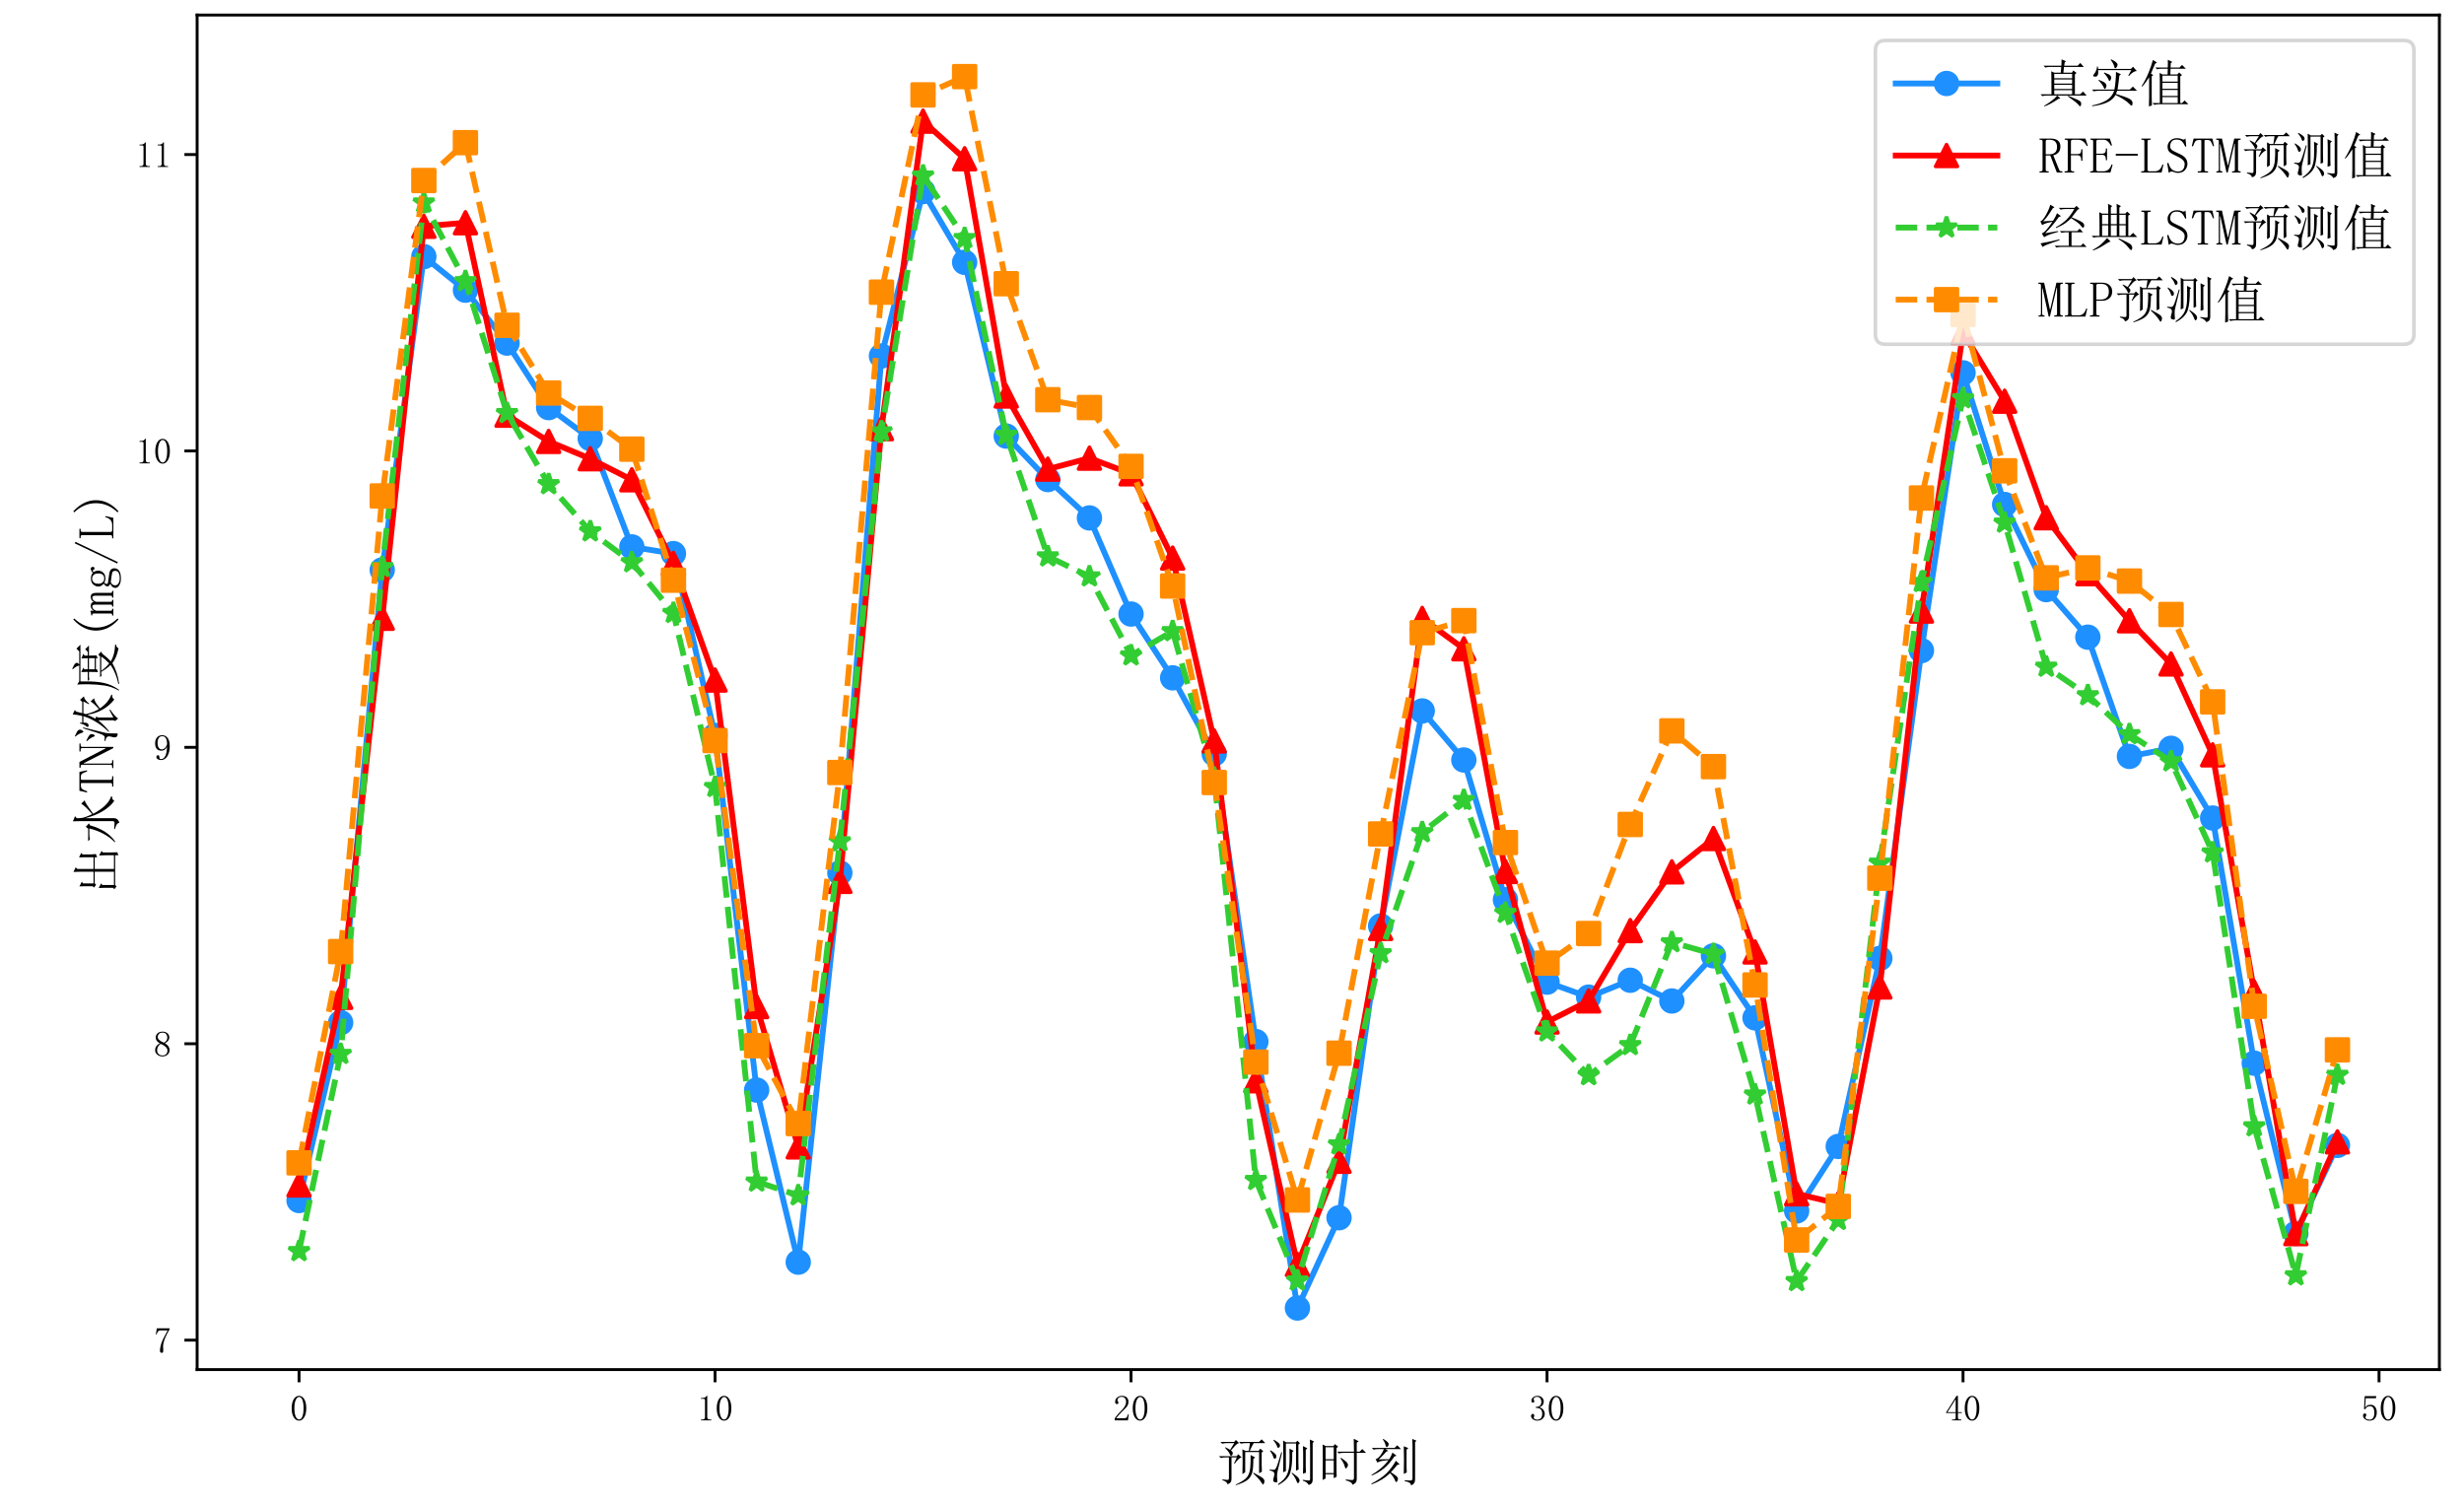 <?xml version="1.0" encoding="utf-8" standalone="no"?>
<!DOCTYPE svg PUBLIC "-//W3C//DTD SVG 1.1//EN"
  "http://www.w3.org/Graphics/SVG/1.1/DTD/svg11.dtd">
<!-- Created with matplotlib (https://matplotlib.org/) -->
<svg height="414.72pt" version="1.1" viewBox="0 0 678.96 414.72" width="678.96pt" xmlns="http://www.w3.org/2000/svg" xmlns:xlink="http://www.w3.org/1999/xlink">
 <defs>
  <style type="text/css">
*{stroke-linecap:butt;stroke-linejoin:round;}
  </style>
 </defs>
 <g id="figure_1">
  <g id="patch_1">
   <path d="M 0 414.72 
L 678.96 414.72 
L 678.96 0 
L 0 0 
z
" style="fill:#ffffff;"/>
  </g>
  <g id="axes_1">
   <g id="patch_2">
    <path d="M 54.317 377.395 
L 672.17 377.395 
L 672.17 4.147 
L 54.317 4.147 
z
" style="fill:#ffffff;"/>
   </g>
   <g id="matplotlib.axis_1">
    <g id="xtick_1">
     <g id="line2d_1">
      <defs>
       <path d="M 0 0 
L 0 3.5 
" id="md7cc0c1fd0" style="stroke:#000000;stroke-width:0.8;"/>
      </defs>
      <g>
       <use style="stroke:#000000;stroke-width:0.8;" x="82.401" xlink:href="#md7cc0c1fd0" y="377.395"/>
      </g>
     </g>
     <g id="text_1">
      <!-- 0 -->
      <defs>
       <path d="M 25 66.016 
Q 19.531 66.016 15.812 57.609 
Q 12.109 49.219 12.109 35.156 
Q 12.109 20.312 15.812 12.109 
Q 19.531 3.906 25 3.906 
Q 30.859 3.906 34.172 12.109 
Q 37.5 20.312 37.5 35.156 
Q 37.5 49.219 34.375 57.609 
Q 31.25 66.016 25 66.016 
z
M 25 0.781 
Q 16.406 0.781 10.547 9.766 
Q 4.688 18.75 4.688 35.156 
Q 4.688 50.391 10.344 59.766 
Q 16.016 69.141 25 69.141 
Q 33.594 69.141 39.25 60.156 
Q 44.922 51.172 44.922 35.156 
Q 44.922 19.141 39.25 9.953 
Q 33.594 0.781 25 0.781 
z
" id="SimSun-48"/>
      </defs>
      <g transform="translate(79.901 391.544)scale(0.1 -0.1)">
       <use xlink:href="#SimSun-48"/>
      </g>
     </g>
    </g>
    <g id="xtick_2">
     <g id="line2d_2">
      <g>
       <use style="stroke:#000000;stroke-width:0.8;" x="197.031" xlink:href="#md7cc0c1fd0" y="377.395"/>
      </g>
     </g>
     <g id="text_2">
      <!-- 10 -->
      <defs>
       <path d="M 28.516 69.531 
L 28.516 10.156 
Q 28.516 7.031 30.469 5.469 
Q 32.422 3.906 35.938 3.906 
L 39.844 3.906 
L 39.844 1.562 
L 11.328 1.562 
L 11.328 3.906 
L 14.844 3.906 
Q 18.75 3.906 20.5 5.469 
Q 22.266 7.031 22.266 10.156 
L 22.266 57.422 
Q 22.266 58.984 21.281 59.953 
Q 20.312 60.938 18.359 60.938 
L 11.328 60.938 
L 11.328 63.281 
L 14.844 63.281 
Q 19.531 63.281 22.453 64.844 
Q 25.391 66.406 26.953 69.531 
z
" id="SimSun-49"/>
      </defs>
      <g transform="translate(192.031 391.544)scale(0.1 -0.1)">
       <use xlink:href="#SimSun-49"/>
       <use x="50" xlink:href="#SimSun-48"/>
      </g>
     </g>
    </g>
    <g id="xtick_3">
     <g id="line2d_3">
      <g>
       <use style="stroke:#000000;stroke-width:0.8;" x="311.66" xlink:href="#md7cc0c1fd0" y="377.395"/>
      </g>
     </g>
     <g id="text_3">
      <!-- 20 -->
      <defs>
       <path d="M 36.328 51.953 
Q 36.328 58.984 33.203 62.688 
Q 30.078 66.406 23.828 66.406 
Q 19.141 66.406 15.812 63.859 
Q 12.5 61.328 12.5 57.422 
Q 12.5 55.078 14.062 53.516 
Q 15.234 51.953 15.234 50.391 
Q 15.234 48.438 14.25 47.453 
Q 13.281 46.484 11.328 46.484 
Q 8.984 46.484 7.609 47.844 
Q 6.25 49.219 6.25 52.344 
Q 6.25 60.547 12.109 64.844 
Q 17.969 69.141 24.609 69.141 
Q 33.984 69.141 38.469 64.453 
Q 42.969 59.766 42.969 52.734 
Q 42.969 48.047 40.812 43.359 
Q 38.672 38.672 33.984 34.375 
Q 22.656 23.438 16.594 16.594 
Q 10.547 9.766 9.375 7.422 
L 32.422 7.422 
Q 35.938 7.422 38.281 10.156 
Q 40.625 12.891 41.406 18.359 
L 43.75 18.359 
L 41.406 1.562 
L 5.078 1.562 
L 5.078 6.641 
Q 7.031 10.156 11.516 15.625 
Q 16.016 21.094 23.438 28.516 
Q 30.078 35.156 33.203 41.016 
Q 36.328 46.875 36.328 51.953 
z
" id="SimSun-50"/>
      </defs>
      <g transform="translate(306.66 391.544)scale(0.1 -0.1)">
       <use xlink:href="#SimSun-50"/>
       <use x="50" xlink:href="#SimSun-48"/>
      </g>
     </g>
    </g>
    <g id="xtick_4">
     <g id="line2d_4">
      <g>
       <use style="stroke:#000000;stroke-width:0.8;" x="426.29" xlink:href="#md7cc0c1fd0" y="377.395"/>
      </g>
     </g>
     <g id="text_4">
      <!-- 30 -->
      <defs>
       <path d="M 43.75 19.531 
Q 43.75 12.109 38.281 6.438 
Q 32.812 0.781 23.047 0.781 
Q 16.016 0.781 10.938 4.688 
Q 5.859 8.594 5.859 13.672 
Q 5.859 16.016 7.422 17.766 
Q 8.984 19.531 10.547 19.531 
Q 12.891 19.531 13.859 17.766 
Q 14.844 16.016 14.844 14.844 
Q 14.844 12.891 14.062 11.719 
Q 13.281 10.156 13.281 8.984 
Q 13.281 6.641 16.203 5.078 
Q 19.141 3.516 22.656 3.516 
Q 29.688 3.516 33.203 7.609 
Q 36.719 11.719 36.719 20.312 
Q 36.719 27.344 33 31.641 
Q 29.297 35.938 19.141 35.938 
L 19.141 38.672 
Q 26.953 38.672 30.656 42.375 
Q 34.375 46.094 34.375 52.734 
Q 34.375 58.203 31.438 62.297 
Q 28.516 66.406 22.266 66.406 
Q 19.531 66.406 16.406 65.031 
Q 13.281 63.672 13.281 60.547 
Q 13.281 57.422 14.062 56.641 
Q 14.844 55.859 14.844 54.688 
Q 14.844 52.734 14.062 51.562 
Q 13.281 50.391 11.328 50.391 
Q 9.766 50.391 8.391 51.562 
Q 7.031 52.734 7.031 55.859 
Q 7.031 61.719 12.109 65.422 
Q 17.188 69.141 23.828 69.141 
Q 31.641 69.141 36.328 64.25 
Q 41.016 59.375 41.016 53.906 
Q 41.016 48.047 38.078 43.938 
Q 35.156 39.844 28.906 37.891 
Q 37.5 34.766 40.625 29.688 
Q 43.75 24.609 43.75 19.531 
z
" id="SimSun-51"/>
      </defs>
      <g transform="translate(421.29 391.544)scale(0.1 -0.1)">
       <use xlink:href="#SimSun-51"/>
       <use x="50" xlink:href="#SimSun-48"/>
      </g>
     </g>
    </g>
    <g id="xtick_5">
     <g id="line2d_5">
      <g>
       <use style="stroke:#000000;stroke-width:0.8;" x="540.919" xlink:href="#md7cc0c1fd0" y="377.395"/>
      </g>
     </g>
     <g id="text_5">
      <!-- 40 -->
      <defs>
       <path d="M 35.938 8.984 
Q 35.938 6.25 37.5 5.078 
Q 39.062 3.906 41.797 3.906 
L 45.312 3.906 
L 45.312 1.562 
L 19.531 1.562 
L 19.531 3.906 
L 23.828 3.906 
Q 26.953 3.906 28.312 5.078 
Q 29.688 6.25 29.688 8.984 
L 29.688 21.875 
L 3.516 21.875 
L 3.516 23.828 
L 32.031 69.141 
L 35.938 69.141 
L 35.938 24.219 
L 46.484 24.219 
L 46.484 21.875 
L 35.938 21.875 
z
M 29.297 59.375 
L 7.031 24.219 
L 29.688 24.219 
L 29.688 59.375 
z
" id="SimSun-52"/>
      </defs>
      <g transform="translate(535.919 391.544)scale(0.1 -0.1)">
       <use xlink:href="#SimSun-52"/>
       <use x="50" xlink:href="#SimSun-48"/>
      </g>
     </g>
    </g>
    <g id="xtick_6">
     <g id="line2d_6">
      <g>
       <use style="stroke:#000000;stroke-width:0.8;" x="655.549" xlink:href="#md7cc0c1fd0" y="377.395"/>
      </g>
     </g>
     <g id="text_6">
      <!-- 50 -->
      <defs>
       <path d="M 26.953 44.531 
Q 34.375 44.531 39.062 38.859 
Q 43.75 33.203 43.75 23.828 
Q 43.75 13.281 38.859 7.031 
Q 33.984 0.781 23.828 0.781 
Q 16.797 0.781 11.328 4.875 
Q 5.859 8.984 5.859 14.844 
Q 5.859 17.188 7.219 18.938 
Q 8.594 20.703 10.938 20.703 
Q 13.281 20.703 14.062 19.141 
Q 14.844 17.578 14.844 16.406 
Q 14.844 14.062 13.672 12.891 
Q 12.5 11.328 12.5 9.766 
Q 12.5 6.641 16.203 5.078 
Q 19.922 3.516 24.219 3.516 
Q 30.469 3.516 33.781 8.594 
Q 37.109 13.672 37.109 23.047 
Q 37.109 30.859 34.172 35.734 
Q 31.25 40.625 25.391 40.625 
Q 21.094 40.625 17.969 39.062 
Q 14.844 37.5 12.109 32.422 
L 8.594 32.812 
L 10.547 68.359 
L 42.578 68.359 
L 41.406 62.5 
L 13.281 62.5 
L 11.719 36.719 
Q 15.625 42.188 19.328 43.359 
Q 23.047 44.531 26.953 44.531 
z
" id="SimSun-53"/>
      </defs>
      <g transform="translate(650.549 391.544)scale(0.1 -0.1)">
       <use xlink:href="#SimSun-53"/>
       <use x="50" xlink:href="#SimSun-48"/>
      </g>
     </g>
    </g>
    <g id="text_7">
     <!-- 预测时刻 -->
     <defs>
      <path d="M 7.422 75.391 
L 34.766 75.391 
L 37.891 79.297 
L 44.141 73.047 
Q 40.625 72.266 37.297 68.938 
Q 33.984 65.625 28.125 58.594 
Q 32.031 55.859 31.828 53.125 
Q 31.641 50.391 30.266 49.219 
Q 28.906 48.047 28.516 48.047 
Q 26.953 48.047 25.781 51.562 
Q 23.828 56.25 16.406 64.062 
L 17.188 64.844 
Q 23.047 62.109 26.562 59.766 
L 34.766 73.047 
L 20.312 73.047 
Q 15.234 73.047 10.938 71.875 
z
M 11.328 1.562 
Q 18.359 0.781 21.281 0.578 
Q 24.219 0.391 24.219 4.297 
L 24.219 44.922 
L 17.578 44.922 
Q 12.5 44.922 8.203 43.75 
L 4.688 47.266 
L 39.453 47.266 
L 42.578 51.172 
L 49.219 44.922 
Q 43.75 44.141 35.547 32.422 
L 34.375 33.203 
L 39.844 44.922 
L 29.297 44.922 
L 29.297 2.344 
Q 29.297 -6.25 21.094 -7.812 
Q 20.703 -2.734 11.328 0 
z
M 50.781 12.109 
Q 51.172 22.266 51.172 35.734 
Q 51.172 49.219 50.781 60.938 
L 56.25 57.812 
L 63.281 57.812 
Q 65.234 68.75 65.625 73.047 
L 57.031 73.047 
Q 51.953 73.047 47.656 71.875 
L 44.141 75.391 
L 83.203 75.391 
L 88.672 80.469 
L 95.703 73.047 
L 73.047 73.047 
Q 70.312 69.141 65.234 57.812 
L 82.812 57.812 
L 85.547 62.109 
L 91.797 57.422 
L 88.672 54.297 
L 88.672 30.469 
Q 88.672 23.828 89.062 16.797 
L 83.594 13.672 
L 83.594 55.469 
L 56.25 55.469 
L 56.25 15.625 
z
M 75.781 44.922 
L 72.266 41.797 
Q 72.266 23.047 69.922 14.641 
Q 67.578 6.25 60.938 0.781 
Q 54.297 -4.688 37.891 -9.766 
L 37.5 -8.594 
Q 54.688 -0.781 59.953 6.25 
Q 65.234 13.281 66.203 24.797 
Q 67.188 36.328 66.797 49.609 
z
M 72.656 14.844 
Q 89.453 5.859 91.797 3.312 
Q 94.141 0.781 94.141 -1.953 
Q 94.141 -3.516 93.156 -6.047 
Q 92.188 -8.594 91.406 -8.594 
Q 90.625 -8.594 89.844 -7.031 
Q 87.891 -3.906 84.953 0 
Q 82.031 3.906 71.875 13.672 
z
" id="SimSun-39044"/>
      <path d="M 30.859 15.625 
Q 31.25 23.047 31.25 45.703 
Q 31.25 68.359 30.859 78.125 
L 36.719 74.609 
L 55.859 74.609 
L 58.984 77.734 
L 64.062 72.656 
L 60.938 70.312 
L 60.938 36.719 
Q 60.938 28.906 61.328 21.094 
L 56.25 18.75 
L 56.25 72.266 
L 36.328 72.266 
L 36.328 17.969 
z
M 43.359 62.109 
L 51.562 57.812 
L 48.828 55.078 
Q 49.219 28.516 44.922 14.641 
Q 40.625 0.781 21.484 -9.375 
L 20.703 -7.812 
Q 34.375 1.562 38.672 11.328 
Q 42.969 21.094 43.359 34.172 
Q 43.75 47.266 43.359 62.109 
z
M 48.438 14.844 
Q 59.766 7.031 61.516 4.094 
Q 63.281 1.172 63.281 -0.391 
Q 63.281 -2.344 62.109 -4.094 
Q 60.938 -5.859 60.156 -5.859 
Q 58.594 -5.859 57.031 -1.172 
Q 54.688 5.859 47.656 13.672 
z
M 69.922 12.891 
Q 70.312 18.75 70.312 26.562 
L 70.312 53.125 
Q 70.312 61.719 69.922 67.188 
L 78.516 62.891 
L 75.391 59.766 
L 75.391 26.562 
Q 75.391 20.703 75.781 14.844 
z
M 83.984 2.344 
L 83.984 63.281 
Q 83.984 74.219 83.594 80.078 
L 91.797 76.172 
L 89.062 73.438 
L 89.062 1.172 
Q 89.062 -3.125 87.5 -5.469 
Q 85.938 -7.812 81.25 -9.375 
Q 78.516 -3.516 69.531 -0.781 
L 69.531 0.781 
Q 80.078 -0.781 82.031 -0.578 
Q 83.984 -0.391 83.984 2.344 
z
M 28.906 54.688 
Q 21.484 23.828 20.312 19.141 
Q 18.75 14.062 18.938 7.031 
Q 19.141 0 19.531 -2.734 
Q 19.531 -4.297 17.578 -4.297 
Q 16.016 -4.297 13.672 -3.516 
Q 11.328 -2.734 11.328 0 
Q 11.328 1.953 12.5 5.859 
Q 13.672 9.766 13.672 12.109 
Q 13.672 14.844 11.906 16.406 
Q 10.156 17.969 4.297 19.531 
L 4.297 21.094 
Q 11.328 20.312 13.078 20.5 
Q 14.844 20.703 16.984 24.016 
Q 19.141 27.344 27.344 55.078 
z
M 5.859 58.984 
Q 16.797 52.344 17.375 48.438 
Q 17.969 44.531 16.406 43.359 
Q 14.844 42.188 14.062 42.188 
Q 12.5 42.188 11.328 46.484 
Q 9.375 52.344 5.078 57.812 
z
M 12.5 79.688 
Q 23.047 73.828 24.219 70.5 
Q 25.391 67.188 23.828 65.422 
Q 22.266 63.672 21.094 63.672 
Q 19.922 63.672 18.75 67.188 
Q 16.797 72.656 11.719 78.516 
z
" id="SimSun-27979"/>
      <path d="M 70.312 56.25 
Q 70.312 71.484 69.922 81.641 
L 79.688 76.562 
L 75.781 73.828 
L 75.781 56.25 
L 81.641 56.25 
L 86.719 61.328 
L 94.141 53.906 
L 75.781 53.906 
L 75.781 1.562 
Q 75.781 -5.859 67.188 -8.984 
Q 66.797 -3.125 54.297 -0.391 
L 54.297 1.562 
Q 64.844 0 67.578 0.391 
Q 70.312 0.781 70.312 5.078 
L 70.312 53.906 
L 50 53.906 
Q 44.922 53.906 40.625 52.734 
L 37.109 56.25 
z
M 44.922 44.141 
Q 55.078 37.109 56.828 34.375 
Q 58.594 31.641 58.594 30.078 
Q 58.594 28.125 56.828 25.578 
Q 55.078 23.047 54.297 23.047 
Q 53.125 23.047 51.953 27.734 
Q 50 34.766 43.75 42.969 
z
M 14.453 64.844 
L 14.453 41.406 
L 30.469 41.406 
L 30.469 64.844 
z
M 14.453 39.062 
L 14.453 14.062 
L 30.469 14.062 
L 30.469 39.062 
z
M 35.938 31.25 
Q 35.938 12.5 36.328 7.031 
L 30.469 3.906 
L 30.469 11.719 
L 14.453 11.719 
L 14.453 3.516 
L 8.594 0.391 
Q 8.984 12.891 8.984 37.891 
Q 8.984 62.891 8.594 70.312 
L 14.844 67.188 
L 29.688 67.188 
L 32.812 71.094 
L 39.062 66.016 
L 35.938 63.281 
z
" id="SimSun-26102"/>
      <path d="M 34.375 56.641 
Q 23.828 44.922 19.141 41.016 
L 39.844 41.406 
Q 44.141 48.828 46.094 54.297 
L 54.297 48.047 
L 50 46.875 
Q 39.453 31.25 28.516 22.656 
Q 17.578 14.062 5.469 9.375 
L 4.688 10.547 
Q 14.062 15.625 22.844 23.047 
Q 31.641 30.469 38.281 39.453 
Q 32.422 39.062 26.75 38.281 
Q 21.094 37.5 16.406 34.766 
L 12.891 41.406 
Q 17.578 42.578 22.266 48.828 
Q 26.953 55.078 29.297 61.328 
L 18.359 61.328 
Q 13.281 61.328 8.984 60.156 
L 5.469 63.672 
L 50.391 63.672 
L 55.469 68.75 
L 62.891 61.328 
L 32.422 61.328 
L 37.891 57.422 
z
M 55.469 30.078 
Q 48.828 21.875 42.969 15.625 
Q 56.641 7.422 56.828 3.703 
Q 57.031 0 55.656 -1.75 
Q 54.297 -3.516 53.516 -3.516 
Q 51.953 -3.516 50.781 0.391 
Q 48.828 5.859 41.406 14.062 
Q 27.344 0 5.078 -8.203 
L 4.688 -6.641 
Q 23.828 3.125 34.375 13.672 
Q 44.922 24.219 52.734 38.281 
L 60.156 31.25 
z
M 26.953 80.469 
L 28.125 81.25 
Q 38.672 74.609 38.672 71.484 
Q 38.672 68.359 37.109 66.797 
Q 35.547 65.234 34.766 65.234 
Q 33.203 65.234 32.422 69.141 
Q 31.25 74.609 26.953 80.469 
z
M 73.828 60.156 
L 73.828 26.172 
Q 73.828 20.312 74.219 15.234 
L 68.359 12.5 
Q 68.75 24.609 68.75 39.844 
Q 68.75 55.078 68.359 66.797 
L 77.344 63.281 
z
M 85.547 66.016 
Q 85.547 75 85.156 81.25 
L 93.359 77.734 
L 90.625 75 
L 90.625 2.344 
Q 91.016 -7.031 82.812 -10.156 
Q 82.031 -3.516 70.312 -1.953 
L 70.312 0 
Q 78.516 -0.781 82.219 -0.578 
Q 85.938 -0.391 85.547 5.078 
z
" id="SimSun-21051"/>
     </defs>
     <g transform="translate(335.244 407.88)scale(0.14 -0.14)">
      <use xlink:href="#SimSun-39044"/>
      <use x="100" xlink:href="#SimSun-27979"/>
      <use x="200" xlink:href="#SimSun-26102"/>
      <use x="300" xlink:href="#SimSun-21051"/>
     </g>
    </g>
   </g>
   <g id="matplotlib.axis_2">
    <g id="ytick_1">
     <g id="line2d_7">
      <defs>
       <path d="M 0 0 
L -3.5 0 
" id="me3f28f2e14" style="stroke:#000000;stroke-width:0.8;"/>
      </defs>
      <g>
       <use style="stroke:#000000;stroke-width:0.8;" x="54.317" xlink:href="#me3f28f2e14" y="369.28"/>
      </g>
     </g>
     <g id="text_8">
      <!-- 7 -->
      <defs>
       <path d="M 44.141 65.625 
Q 35.938 52.344 31.047 39.641 
Q 26.172 26.953 26.172 17.578 
Q 26.172 16.016 26.562 13.281 
Q 26.562 10.156 26.562 6.25 
Q 26.562 3.125 25.578 1.953 
Q 24.609 0.781 22.266 0.781 
Q 20.312 0.781 18.938 2.141 
Q 17.578 3.516 17.578 7.031 
Q 17.578 14.453 20.891 25.391 
Q 24.219 36.328 38.672 62.5 
L 19.141 62.5 
Q 14.844 62.5 12.297 59.766 
Q 9.766 57.031 8.594 51.562 
L 6.25 51.953 
L 8.984 68.359 
L 44.141 68.359 
z
" id="SimSun-55"/>
      </defs>
      <g transform="translate(42.317 372.855)scale(0.1 -0.1)">
       <use xlink:href="#SimSun-55"/>
      </g>
     </g>
    </g>
    <g id="ytick_2">
     <g id="line2d_8">
      <g>
       <use style="stroke:#000000;stroke-width:0.8;" x="54.317" xlink:href="#me3f28f2e14" y="287.608"/>
      </g>
     </g>
     <g id="text_9">
      <!-- 8 -->
      <defs>
       <path d="M 9.766 17.578 
Q 9.766 11.328 13.859 7.422 
Q 17.969 3.516 24.219 3.516 
Q 31.641 3.516 34.953 7.422 
Q 38.281 11.328 38.281 17.188 
Q 38.281 22.266 33.594 26.953 
Q 28.906 31.641 19.531 35.547 
Q 14.844 32.422 12.297 27.734 
Q 9.766 23.047 9.766 17.578 
z
M 44.141 18.359 
Q 44.141 10.938 38.672 5.859 
Q 33.203 0.781 24.219 0.781 
Q 16.016 0.781 10.156 5.859 
Q 4.297 10.938 4.297 17.578 
Q 4.297 24.219 7.609 28.906 
Q 10.938 33.594 17.188 37.109 
Q 11.719 39.844 8.781 43.938 
Q 5.859 48.047 5.859 53.125 
Q 5.859 59.766 10.938 64.453 
Q 16.016 69.141 25 69.141 
Q 33.203 69.141 38.281 64.453 
Q 43.359 59.766 43.359 53.125 
Q 43.359 48.438 40.422 44.328 
Q 37.5 40.234 31.25 37.109 
Q 37.891 33.203 41.016 28.516 
Q 44.141 23.828 44.141 18.359 
z
M 37.891 52.734 
Q 37.891 58.203 34.766 62.297 
Q 31.641 66.406 25 66.406 
Q 17.578 66.406 14.453 62.5 
Q 11.328 58.594 11.328 54.297 
Q 11.328 50 15.812 45.891 
Q 20.312 41.797 28.516 38.672 
Q 33.203 41.016 35.547 44.531 
Q 37.891 48.047 37.891 52.734 
z
" id="SimSun-56"/>
      </defs>
      <g transform="translate(42.317 291.182)scale(0.1 -0.1)">
       <use xlink:href="#SimSun-56"/>
      </g>
     </g>
    </g>
    <g id="ytick_3">
     <g id="line2d_9">
      <g>
       <use style="stroke:#000000;stroke-width:0.8;" x="54.317" xlink:href="#me3f28f2e14" y="205.935"/>
      </g>
     </g>
     <g id="text_10">
      <!-- 9 -->
      <defs>
       <path d="M 10.938 47.656 
Q 10.938 39.062 14.25 34.562 
Q 17.578 30.078 22.656 30.078 
Q 28.516 30.078 32.812 35.547 
Q 37.109 41.016 37.109 45.703 
Q 37.109 55.078 33.984 60.734 
Q 30.859 66.406 23.828 66.406 
Q 17.188 66.406 14.062 61.125 
Q 10.938 55.859 10.938 47.656 
z
M 21.484 26.562 
Q 13.672 26.562 8.984 31.438 
Q 4.297 36.328 4.297 47.266 
Q 4.297 56.641 9.375 62.891 
Q 14.453 69.141 23.828 69.141 
Q 33.594 69.141 39.062 61.328 
Q 44.531 53.516 44.531 38.672 
Q 44.531 22.266 38.078 11.516 
Q 31.641 0.781 20.312 0.781 
Q 15.234 0.781 11.516 3.125 
Q 7.812 5.469 7.812 9.375 
Q 7.812 10.938 8.781 12.5 
Q 9.766 14.062 12.109 14.062 
Q 14.453 14.062 15.234 12.297 
Q 16.016 10.547 16.016 8.203 
Q 16.016 6.641 16.406 5.656 
Q 16.797 4.688 17.188 4.297 
Q 17.578 3.906 18.547 3.703 
Q 19.531 3.516 20.703 3.516 
Q 27.734 3.516 32.031 11.328 
Q 36.328 19.141 37.109 37.5 
Q 35.156 32.812 31.25 29.688 
Q 27.344 26.562 21.484 26.562 
z
" id="SimSun-57"/>
      </defs>
      <g transform="translate(42.317 209.509)scale(0.1 -0.1)">
       <use xlink:href="#SimSun-57"/>
      </g>
     </g>
    </g>
    <g id="ytick_4">
     <g id="line2d_10">
      <g>
       <use style="stroke:#000000;stroke-width:0.8;" x="54.317" xlink:href="#me3f28f2e14" y="124.263"/>
      </g>
     </g>
     <g id="text_11">
      <!-- 10 -->
      <g transform="translate(37.317 127.837)scale(0.1 -0.1)">
       <use xlink:href="#SimSun-49"/>
       <use x="50" xlink:href="#SimSun-48"/>
      </g>
     </g>
    </g>
    <g id="ytick_5">
     <g id="line2d_11">
      <g>
       <use style="stroke:#000000;stroke-width:0.8;" x="54.317" xlink:href="#me3f28f2e14" y="42.59"/>
      </g>
     </g>
     <g id="text_12">
      <!-- 11 -->
      <g transform="translate(37.317 46.164)scale(0.1 -0.1)">
       <use xlink:href="#SimSun-49"/>
       <use x="50" xlink:href="#SimSun-49"/>
      </g>
     </g>
    </g>
    <g id="text_13">
     <!-- 出水TN浓度(mg/L) -->
     <defs>
      <path d="M 80.859 62.109 
L 80.859 46.875 
Q 80.859 42.969 81.641 35.938 
L 75.391 33.594 
L 75.391 38.281 
L 52.344 38.281 
L 52.344 0.391 
L 79.297 0.391 
L 79.297 17.578 
Q 79.297 23.047 78.906 29.688 
L 87.891 24.609 
L 84.766 22.266 
L 84.766 7.812 
Q 84.766 0.781 85.156 -6.25 
L 79.297 -8.203 
L 79.297 -1.953 
L 20.703 -1.953 
L 17.969 -4.688 
L 12.5 -0.391 
L 15.234 2.344 
L 15.234 17.578 
Q 15.234 23.438 14.844 30.469 
L 23.828 25.781 
L 20.703 23.047 
L 20.703 0.391 
L 46.875 0.391 
L 46.875 38.281 
L 24.219 38.281 
L 21.094 35.547 
L 15.625 39.844 
L 18.359 42.188 
L 18.359 58.203 
Q 18.359 62.891 17.969 68.359 
L 27.344 63.672 
L 23.828 61.328 
L 23.828 40.625 
L 46.875 40.625 
L 46.875 66.406 
Q 46.875 73.438 46.484 80.078 
L 55.469 75.781 
L 52.344 72.266 
L 52.344 40.625 
L 75.391 40.625 
L 75.391 58.203 
Q 75.391 62.891 75 69.141 
L 83.984 64.844 
z
" id="SimSun-20986"/>
      <path d="M 46.094 81.25 
L 56.25 76.953 
L 52.344 73.828 
Q 51.953 64.844 53.906 58.594 
Q 55.859 52.344 60.156 43.359 
Q 75.391 55.859 80.859 64.844 
L 87.5 57.812 
Q 83.594 57.422 77.734 53.125 
Q 71.484 48.828 60.938 41.406 
Q 76.172 12.109 95.312 5.859 
L 95.312 4.297 
Q 87.891 3.906 86.328 -0.391 
Q 62.5 17.188 52.344 56.641 
L 52.344 1.953 
Q 52.734 -7.812 42.969 -10.156 
Q 43.359 -4.688 30.859 -1.562 
L 30.859 0 
Q 39.844 -0.781 43.156 -0.781 
Q 46.484 -0.781 46.484 3.906 
L 46.484 66.797 
Q 46.484 74.219 46.094 81.25 
z
M 5.859 -2.344 
L 5.078 -1.172 
Q 24.609 18.359 32.031 48.828 
L 19.922 48.828 
Q 14.844 48.828 10.547 47.656 
L 7.031 51.172 
L 31.641 51.172 
L 35.156 55.859 
L 42.188 49.609 
L 38.281 47.656 
Q 28.516 12.891 5.859 -2.344 
z
" id="SimSun-27700"/>
      <path d="M 34.766 1.562 
L 14.453 1.562 
L 14.453 3.906 
L 17.969 3.906 
Q 19.922 3.906 20.703 4.688 
Q 21.484 5.469 21.484 7.031 
L 21.484 61.719 
Q 21.484 64.844 21.094 65.234 
Q 20.703 65.625 17.969 65.625 
Q 12.5 65.625 10.344 63.672 
Q 8.203 61.719 5.078 53.125 
L 2.734 53.516 
L 6.25 68.359 
L 43.359 68.359 
L 46.484 53.516 
L 44.531 53.125 
Q 41.406 61.328 39.641 63.469 
Q 37.891 65.625 32.422 65.625 
Q 28.516 65.625 28.125 65.234 
Q 27.734 64.844 27.734 61.328 
L 27.734 7.031 
Q 27.734 5.469 28.703 4.688 
Q 29.688 3.906 31.25 3.906 
L 34.766 3.906 
z
" id="SimSun-84"/>
      <path d="M 39.453 17.188 
L 40.234 17.188 
L 40.234 62.891 
Q 40.234 64.453 39.453 65.234 
Q 38.672 66.016 36.719 66.016 
L 33.594 66.016 
L 33.594 68.359 
L 49.219 68.359 
L 49.219 66.016 
L 46.094 66.016 
Q 44.531 66.016 43.547 65.234 
Q 42.578 64.453 42.578 62.891 
L 42.578 1.562 
L 40.234 1.562 
L 10.547 59.766 
L 9.766 59.766 
L 9.766 7.031 
Q 9.766 5.469 10.734 4.688 
Q 11.719 3.906 13.281 3.906 
L 16.406 3.906 
L 16.406 1.562 
L 0.781 1.562 
L 0.781 3.906 
L 3.906 3.906 
Q 5.859 3.906 6.641 4.688 
Q 7.422 5.469 7.422 7.031 
L 7.422 62.891 
Q 7.422 64.453 6.641 65.234 
Q 5.859 66.016 3.906 66.016 
L 1.562 66.016 
L 1.562 68.359 
L 12.891 68.359 
z
" id="SimSun-78"/>
      <path d="M 76.562 50 
L 82.031 60.547 
L 58.594 60.547 
Q 57.812 58.203 57.031 55.859 
Q 61.328 38.281 67.188 30.078 
Q 78.906 40.625 82.031 46.484 
L 88.281 39.453 
Q 82.422 38.281 77.531 34.766 
Q 72.656 31.25 68.359 28.125 
Q 79.297 11.719 95.312 5.469 
L 95.312 3.906 
Q 88.281 4.297 85.938 -0.391 
Q 60.938 19.531 55.859 52.734 
Q 51.953 43.75 48.047 37.109 
L 52.734 34.766 
L 50.391 32.422 
L 50.391 1.562 
L 65.234 9.375 
L 66.016 7.812 
Q 52.344 -1.562 48.438 -7.812 
L 43.359 -1.953 
Q 45.312 -0.781 44.922 6.641 
L 44.922 31.25 
Q 34.375 18.359 23.047 9.766 
L 22.266 10.938 
Q 44.531 33.594 53.125 60.547 
L 40.234 60.547 
Q 40.625 54.297 38.672 52.141 
Q 36.719 50 34.172 50.391 
Q 31.641 50.781 31.641 51.953 
Q 31.641 53.125 33.594 55.469 
Q 37.109 59.375 38.672 67.188 
L 40.234 67.188 
L 40.234 62.891 
L 53.516 62.891 
Q 54.688 67.578 55.469 72.453 
Q 56.25 77.344 56.641 81.641 
L 65.234 77.344 
L 62.109 75 
Q 60.547 68.359 58.984 62.891 
L 81.25 62.891 
L 85.156 67.188 
L 92.188 59.375 
Q 85.938 59.375 77.734 49.219 
z
M 30.859 60.938 
Q 21.094 21.875 20.109 16.984 
Q 19.141 12.109 19.141 5.078 
Q 19.141 -1.953 19.141 -4.484 
Q 19.141 -7.031 17.578 -7.031 
Q 16.406 -7.031 13.859 -5.859 
Q 11.328 -4.688 11.328 -1.562 
Q 11.328 1.172 12.109 3.906 
Q 13.281 7.812 13.281 10.547 
Q 13.281 12.891 11.719 14.453 
Q 10.156 16.016 4.297 17.578 
L 4.297 19.141 
Q 11.328 18.359 12.688 18.75 
Q 14.062 19.141 16.203 22.656 
Q 18.359 26.172 29.297 61.328 
z
M 4.688 54.688 
Q 17.578 49.219 17.766 45.312 
Q 17.969 41.406 16.406 39.641 
Q 14.844 37.891 14.453 37.891 
Q 13.281 37.891 12.109 41.797 
Q 10.156 46.875 3.906 53.516 
z
M 13.672 77.344 
Q 24.219 72.656 25.391 70.703 
Q 26.562 68.75 26.562 67.188 
Q 26.562 65.234 25 62.891 
Q 23.438 60.547 22.656 60.547 
Q 21.094 60.547 19.922 64.453 
Q 17.969 70.703 12.891 76.172 
z
" id="SimSun-27987"/>
      <path d="M 39.844 31.641 
Q 40.234 39.453 40.234 49.609 
L 30.078 49.609 
L 25.391 48.828 
L 22.266 51.953 
L 40.234 51.953 
Q 40.234 57.812 39.844 64.844 
L 48.438 60.547 
L 45.312 58.594 
L 45.312 51.953 
L 67.188 51.953 
Q 67.188 58.594 66.797 64.453 
L 75.781 60.547 
L 72.266 58.203 
L 72.266 51.953 
L 79.688 51.953 
L 84.766 57.031 
L 92.188 49.609 
L 72.266 49.609 
Q 72.266 38.281 72.656 34.766 
L 67.188 32.422 
L 67.188 35.938 
L 45.312 35.938 
L 45.312 33.984 
z
M 76.172 23.438 
Q 67.188 12.109 60.938 6.641 
Q 73.438 -1.172 94.141 -1.953 
L 94.141 -3.516 
Q 87.891 -4.688 86.719 -8.594 
Q 68.359 -5.078 57.422 3.516 
Q 38.672 -7.031 16.797 -9.766 
L 16.406 -8.203 
Q 37.109 -4.297 53.906 7.031 
Q 46.484 14.453 40.234 25.391 
L 36.328 25.391 
L 32.812 24.609 
L 29.688 27.734 
L 70.703 27.734 
L 74.219 31.25 
L 80.078 25.391 
z
M 42.188 25.391 
Q 49.609 15.234 57.031 9.766 
Q 64.844 17.188 70.312 25.391 
z
M 45.312 49.609 
L 45.312 38.281 
L 67.188 38.281 
L 67.188 49.609 
z
M 15.234 72.656 
L 21.875 68.75 
L 52.734 68.75 
Q 52.344 71.094 50.969 73.828 
Q 49.609 76.562 45.312 81.641 
L 46.484 82.422 
Q 55.469 78.516 56.828 76.359 
Q 58.203 74.219 58.203 73.828 
Q 58.203 71.484 55.078 68.75 
L 80.469 68.75 
L 85.938 74.219 
L 93.75 66.406 
L 21.484 66.406 
Q 21.875 42.969 20.109 29.875 
Q 18.359 16.797 14.453 7.422 
Q 10.547 -1.953 4.688 -9.766 
L 3.516 -8.984 
Q 11.328 4.688 13.469 19.531 
Q 15.625 34.375 15.812 49.797 
Q 16.016 65.234 15.234 72.656 
z
" id="SimSun-24230"/>
      <path d="M 45.312 78.516 
Q 36.328 69.141 31.828 58.391 
Q 27.344 47.656 27.344 35.938 
Q 27.344 23.828 31.828 13.281 
Q 36.328 2.734 45.312 -6.641 
L 43.359 -8.594 
Q 32.422 1.172 26.953 12.297 
Q 21.484 23.438 21.484 35.938 
Q 21.484 48.047 26.953 59.172 
Q 32.422 70.312 43.359 80.469 
z
" id="SimSun-40"/>
      <path d="M 2.734 45.312 
Q 4.688 45.312 6.641 45.703 
Q 8.594 46.094 9.766 46.875 
L 10.547 46.875 
L 10.547 40.234 
Q 12.5 43.359 14.844 44.719 
Q 17.188 46.094 19.922 46.094 
Q 23.438 46.094 25.391 44.719 
Q 27.344 43.359 27.734 40.234 
Q 29.688 43.359 32.219 44.719 
Q 34.766 46.094 37.5 46.094 
Q 42.188 46.094 43.938 43.359 
Q 45.703 40.625 45.703 36.328 
L 45.703 6.641 
Q 45.703 5.078 46.484 4.484 
Q 47.266 3.906 48.828 3.906 
L 49.609 3.906 
L 49.609 1.562 
L 36.328 1.562 
L 36.328 3.906 
L 37.109 3.906 
Q 38.672 3.906 39.453 4.484 
Q 40.234 5.078 40.234 6.641 
L 40.234 35.938 
Q 40.234 40.234 39.25 41.594 
Q 38.281 42.969 36.328 42.969 
Q 33.594 42.969 31.438 41.016 
Q 29.297 39.062 28.125 35.547 
L 28.125 6.641 
Q 28.125 5.078 28.906 4.484 
Q 29.688 3.906 31.25 3.906 
L 32.031 3.906 
L 32.031 1.562 
L 18.75 1.562 
L 18.75 3.906 
L 19.531 3.906 
Q 21.094 3.906 21.875 4.484 
Q 22.656 5.078 22.656 6.641 
L 22.656 35.938 
Q 22.656 39.453 21.875 41.203 
Q 21.094 42.969 18.75 42.969 
Q 16.016 42.969 13.859 41.016 
Q 11.719 39.062 10.547 35.156 
L 10.547 6.641 
Q 10.547 5.078 11.328 4.484 
Q 12.109 3.906 13.672 3.906 
L 14.453 3.906 
L 14.453 1.562 
L 1.172 1.562 
L 1.172 3.906 
L 1.953 3.906 
Q 3.516 3.906 4.297 4.484 
Q 5.078 5.078 5.078 6.641 
L 5.078 40.625 
Q 5.078 41.797 4.688 42.375 
Q 4.297 42.969 3.125 42.969 
L 1.562 42.969 
L 1.562 45.312 
z
" id="SimSun-109"/>
      <path d="M 13.672 30.859 
Q 13.672 26.172 16.406 22.844 
Q 19.141 19.531 23.828 19.531 
Q 28.906 19.531 31.438 22.453 
Q 33.984 25.391 33.984 30.859 
Q 33.984 37.5 31.047 40.422 
Q 28.125 43.359 23.828 43.359 
Q 19.531 43.359 16.594 40.422 
Q 13.672 37.5 13.672 30.859 
z
M 32.812 9.766 
Q 38.672 8.984 41.406 6.438 
Q 44.141 3.906 44.141 -0.391 
Q 44.141 -6.25 39.25 -9.766 
Q 34.375 -13.281 23.828 -13.281 
Q 15.625 -13.281 10.547 -9.953 
Q 5.469 -6.641 5.469 -2.344 
Q 5.469 0.391 7.422 3.125 
Q 9.375 5.859 13.672 7.422 
Q 11.328 8.594 9.953 9.953 
Q 8.594 11.328 8.594 13.281 
Q 8.594 15.625 10.156 17.375 
Q 11.719 19.141 14.062 20.312 
Q 11.719 22.266 9.953 25 
Q 8.203 27.734 8.203 30.859 
Q 8.203 36.719 12.297 41.203 
Q 16.406 45.703 23.828 45.703 
Q 26.953 45.703 29.875 44.922 
Q 32.812 44.141 34.766 42.188 
Q 37.5 44.141 39.641 45.109 
Q 41.797 46.094 43.359 46.094 
Q 45.312 46.094 46.094 44.719 
Q 46.875 43.359 46.875 42.188 
Q 46.875 40.625 46.281 39.641 
Q 45.703 38.672 44.141 38.672 
Q 42.969 38.672 42.188 39.25 
Q 41.406 39.844 41.016 41.016 
Q 40.625 42.188 39.25 41.984 
Q 37.891 41.797 36.328 40.625 
Q 37.891 39.062 38.672 36.328 
Q 39.453 33.594 39.453 30.859 
Q 39.453 26.172 35.734 21.672 
Q 32.031 17.188 23.828 17.188 
Q 21.484 17.188 19.531 17.766 
Q 17.578 18.359 16.406 19.141 
Q 14.844 18.359 14.062 17.188 
Q 13.281 16.016 13.281 15.234 
Q 13.281 13.672 14.062 12.891 
Q 14.844 12.109 16.406 12.109 
Q 21.484 11.328 25.578 10.734 
Q 29.688 10.156 32.812 9.766 
z
M 16.797 6.641 
Q 13.281 5.078 11.906 2.922 
Q 10.547 0.781 10.547 -2.344 
Q 10.547 -5.469 14.062 -8.203 
Q 17.578 -10.938 24.609 -10.938 
Q 31.25 -10.938 35.156 -8.781 
Q 39.062 -6.641 39.062 -2.344 
Q 39.062 0.391 38.078 1.953 
Q 37.109 3.516 35.156 3.906 
Q 31.25 4.688 26.562 5.469 
Q 21.875 5.859 16.797 6.641 
z
" id="SimSun-103"/>
      <path d="M 6.25 -7.422 
L 3.516 -5.859 
L 43.359 77.734 
L 46.094 76.172 
z
" id="SimSun-47"/>
      <path d="M 15.625 7.031 
Q 15.625 5.469 16.594 4.688 
Q 17.578 3.906 19.141 3.906 
L 29.688 3.906 
Q 35.156 3.906 39.062 7.219 
Q 42.969 10.547 44.922 17.578 
L 46.875 16.797 
L 43.359 1.562 
L 3.125 1.562 
L 3.125 3.906 
L 5.859 3.906 
Q 7.812 3.906 8.594 4.688 
Q 9.375 5.469 9.375 7.031 
L 9.375 62.891 
Q 9.375 64.453 8.594 65.234 
Q 7.812 66.016 5.859 66.016 
L 3.516 66.016 
L 3.516 68.359 
L 21.875 68.359 
L 21.875 66.016 
L 19.141 66.016 
Q 17.578 66.016 16.594 65.234 
Q 15.625 64.453 15.625 62.891 
z
" id="SimSun-76"/>
      <path d="M 4.297 78.516 
L 6.25 80.469 
Q 17.188 70.312 22.656 59.172 
Q 28.125 48.047 28.125 35.938 
Q 28.125 23.438 22.656 12.297 
Q 17.188 1.172 6.25 -8.594 
L 4.297 -6.641 
Q 13.281 2.734 17.766 13.281 
Q 22.266 23.828 22.266 35.938 
Q 22.266 47.656 17.766 58.391 
Q 13.281 69.141 4.297 78.516 
z
" id="SimSun-41"/>
     </defs>
     <g transform="translate(31.457 246.771)rotate(-90)scale(0.14 -0.14)">
      <use xlink:href="#SimSun-20986"/>
      <use x="100" xlink:href="#SimSun-27700"/>
      <use x="200" xlink:href="#SimSun-84"/>
      <use x="250" xlink:href="#SimSun-78"/>
      <use x="300" xlink:href="#SimSun-27987"/>
      <use x="400" xlink:href="#SimSun-24230"/>
      <use x="500" xlink:href="#SimSun-40"/>
      <use x="550" xlink:href="#SimSun-109"/>
      <use x="600" xlink:href="#SimSun-103"/>
      <use x="650" xlink:href="#SimSun-47"/>
      <use x="700" xlink:href="#SimSun-76"/>
      <use x="750" xlink:href="#SimSun-41"/>
     </g>
    </g>
   </g>
   <g id="line2d_12">
    <path clip-path="url(#pdfefe0fa9a)" d="M 82.401 330.812 
L 93.864 281.79 
L 105.327 157.038 
L 116.79 70.711 
L 128.253 79.963 
L 139.716 94.537 
L 151.179 112.318 
L 162.642 120.848 
L 174.105 150.702 
L 185.568 152.551 
L 197.031 202.665 
L 208.494 300.372 
L 219.957 347.79 
L 231.42 240.518 
L 242.883 98.095 
L 254.345 52.791 
L 265.808 72.282 
L 277.271 120.159 
L 288.734 132.146 
L 300.197 142.718 
L 311.66 169.205 
L 323.123 186.781 
L 334.586 207.713 
L 346.049 287.017 
L 357.512 360.429 
L 368.975 335.552 
L 380.438 255.147 
L 391.901 195.899 
L 403.364 209.417 
L 414.827 247.932 
L 426.29 270.636 
L 437.753 274.761 
L 449.216 270.109 
L 460.679 275.827 
L 472.142 263.376 
L 483.605 280.472 
L 495.068 333.682 
L 506.531 315.901 
L 517.994 264.084 
L 529.457 179.276 
L 540.919 102.733 
L 552.382 139.018 
L 563.845 162.471 
L 575.308 175.579 
L 586.771 208.429 
L 598.234 206.197 
L 609.697 225.411 
L 621.16 292.962 
L 632.623 339.863 
L 644.086 315.617 
" style="fill:none;stroke:#1e90ff;stroke-linecap:square;stroke-width:1.6;"/>
    <defs>
     <path d="M 0 3 
C 0.796 3 1.559 2.684 2.121 2.121 
C 2.684 1.559 3 0.796 3 0 
C 3 -0.796 2.684 -1.559 2.121 -2.121 
C 1.559 -2.684 0.796 -3 0 -3 
C -0.796 -3 -1.559 -2.684 -2.121 -2.121 
C -2.684 -1.559 -3 -0.796 -3 0 
C -3 0.796 -2.684 1.559 -2.121 2.121 
C -1.559 2.684 -0.796 3 0 3 
z
" id="m4dd74df18b" style="stroke:#1e90ff;"/>
    </defs>
    <g clip-path="url(#pdfefe0fa9a)">
     <use style="fill:#1e90ff;stroke:#1e90ff;" x="82.401" xlink:href="#m4dd74df18b" y="330.812"/>
     <use style="fill:#1e90ff;stroke:#1e90ff;" x="93.864" xlink:href="#m4dd74df18b" y="281.79"/>
     <use style="fill:#1e90ff;stroke:#1e90ff;" x="105.327" xlink:href="#m4dd74df18b" y="157.038"/>
     <use style="fill:#1e90ff;stroke:#1e90ff;" x="116.79" xlink:href="#m4dd74df18b" y="70.711"/>
     <use style="fill:#1e90ff;stroke:#1e90ff;" x="128.253" xlink:href="#m4dd74df18b" y="79.963"/>
     <use style="fill:#1e90ff;stroke:#1e90ff;" x="139.716" xlink:href="#m4dd74df18b" y="94.537"/>
     <use style="fill:#1e90ff;stroke:#1e90ff;" x="151.179" xlink:href="#m4dd74df18b" y="112.318"/>
     <use style="fill:#1e90ff;stroke:#1e90ff;" x="162.642" xlink:href="#m4dd74df18b" y="120.848"/>
     <use style="fill:#1e90ff;stroke:#1e90ff;" x="174.105" xlink:href="#m4dd74df18b" y="150.702"/>
     <use style="fill:#1e90ff;stroke:#1e90ff;" x="185.568" xlink:href="#m4dd74df18b" y="152.551"/>
     <use style="fill:#1e90ff;stroke:#1e90ff;" x="197.031" xlink:href="#m4dd74df18b" y="202.665"/>
     <use style="fill:#1e90ff;stroke:#1e90ff;" x="208.494" xlink:href="#m4dd74df18b" y="300.372"/>
     <use style="fill:#1e90ff;stroke:#1e90ff;" x="219.957" xlink:href="#m4dd74df18b" y="347.79"/>
     <use style="fill:#1e90ff;stroke:#1e90ff;" x="231.42" xlink:href="#m4dd74df18b" y="240.518"/>
     <use style="fill:#1e90ff;stroke:#1e90ff;" x="242.883" xlink:href="#m4dd74df18b" y="98.095"/>
     <use style="fill:#1e90ff;stroke:#1e90ff;" x="254.345" xlink:href="#m4dd74df18b" y="52.791"/>
     <use style="fill:#1e90ff;stroke:#1e90ff;" x="265.808" xlink:href="#m4dd74df18b" y="72.282"/>
     <use style="fill:#1e90ff;stroke:#1e90ff;" x="277.271" xlink:href="#m4dd74df18b" y="120.159"/>
     <use style="fill:#1e90ff;stroke:#1e90ff;" x="288.734" xlink:href="#m4dd74df18b" y="132.146"/>
     <use style="fill:#1e90ff;stroke:#1e90ff;" x="300.197" xlink:href="#m4dd74df18b" y="142.718"/>
     <use style="fill:#1e90ff;stroke:#1e90ff;" x="311.66" xlink:href="#m4dd74df18b" y="169.205"/>
     <use style="fill:#1e90ff;stroke:#1e90ff;" x="323.123" xlink:href="#m4dd74df18b" y="186.781"/>
     <use style="fill:#1e90ff;stroke:#1e90ff;" x="334.586" xlink:href="#m4dd74df18b" y="207.713"/>
     <use style="fill:#1e90ff;stroke:#1e90ff;" x="346.049" xlink:href="#m4dd74df18b" y="287.017"/>
     <use style="fill:#1e90ff;stroke:#1e90ff;" x="357.512" xlink:href="#m4dd74df18b" y="360.429"/>
     <use style="fill:#1e90ff;stroke:#1e90ff;" x="368.975" xlink:href="#m4dd74df18b" y="335.552"/>
     <use style="fill:#1e90ff;stroke:#1e90ff;" x="380.438" xlink:href="#m4dd74df18b" y="255.147"/>
     <use style="fill:#1e90ff;stroke:#1e90ff;" x="391.901" xlink:href="#m4dd74df18b" y="195.899"/>
     <use style="fill:#1e90ff;stroke:#1e90ff;" x="403.364" xlink:href="#m4dd74df18b" y="209.417"/>
     <use style="fill:#1e90ff;stroke:#1e90ff;" x="414.827" xlink:href="#m4dd74df18b" y="247.932"/>
     <use style="fill:#1e90ff;stroke:#1e90ff;" x="426.29" xlink:href="#m4dd74df18b" y="270.636"/>
     <use style="fill:#1e90ff;stroke:#1e90ff;" x="437.753" xlink:href="#m4dd74df18b" y="274.761"/>
     <use style="fill:#1e90ff;stroke:#1e90ff;" x="449.216" xlink:href="#m4dd74df18b" y="270.109"/>
     <use style="fill:#1e90ff;stroke:#1e90ff;" x="460.679" xlink:href="#m4dd74df18b" y="275.827"/>
     <use style="fill:#1e90ff;stroke:#1e90ff;" x="472.142" xlink:href="#m4dd74df18b" y="263.376"/>
     <use style="fill:#1e90ff;stroke:#1e90ff;" x="483.605" xlink:href="#m4dd74df18b" y="280.472"/>
     <use style="fill:#1e90ff;stroke:#1e90ff;" x="495.068" xlink:href="#m4dd74df18b" y="333.682"/>
     <use style="fill:#1e90ff;stroke:#1e90ff;" x="506.531" xlink:href="#m4dd74df18b" y="315.901"/>
     <use style="fill:#1e90ff;stroke:#1e90ff;" x="517.994" xlink:href="#m4dd74df18b" y="264.084"/>
     <use style="fill:#1e90ff;stroke:#1e90ff;" x="529.457" xlink:href="#m4dd74df18b" y="179.276"/>
     <use style="fill:#1e90ff;stroke:#1e90ff;" x="540.919" xlink:href="#m4dd74df18b" y="102.733"/>
     <use style="fill:#1e90ff;stroke:#1e90ff;" x="552.382" xlink:href="#m4dd74df18b" y="139.018"/>
     <use style="fill:#1e90ff;stroke:#1e90ff;" x="563.845" xlink:href="#m4dd74df18b" y="162.471"/>
     <use style="fill:#1e90ff;stroke:#1e90ff;" x="575.308" xlink:href="#m4dd74df18b" y="175.579"/>
     <use style="fill:#1e90ff;stroke:#1e90ff;" x="586.771" xlink:href="#m4dd74df18b" y="208.429"/>
     <use style="fill:#1e90ff;stroke:#1e90ff;" x="598.234" xlink:href="#m4dd74df18b" y="206.197"/>
     <use style="fill:#1e90ff;stroke:#1e90ff;" x="609.697" xlink:href="#m4dd74df18b" y="225.411"/>
     <use style="fill:#1e90ff;stroke:#1e90ff;" x="621.16" xlink:href="#m4dd74df18b" y="292.962"/>
     <use style="fill:#1e90ff;stroke:#1e90ff;" x="632.623" xlink:href="#m4dd74df18b" y="339.863"/>
     <use style="fill:#1e90ff;stroke:#1e90ff;" x="644.086" xlink:href="#m4dd74df18b" y="315.617"/>
    </g>
   </g>
   <g id="line2d_13">
    <path clip-path="url(#pdfefe0fa9a)" d="M 82.401 326.513 
L 93.864 274.816 
L 105.327 170.364 
L 116.79 62.355 
L 128.253 61.377 
L 139.716 114.403 
L 151.179 121.631 
L 162.642 126.402 
L 174.105 132.21 
L 185.568 155.256 
L 197.031 187.379 
L 208.494 277.366 
L 219.957 316.02 
L 231.42 242.861 
L 242.883 118.118 
L 254.345 33.385 
L 265.808 43.74 
L 277.271 109.122 
L 288.734 129.264 
L 300.197 126.24 
L 311.66 130.556 
L 323.123 153.775 
L 334.586 204.169 
L 346.049 297.807 
L 357.512 348.428 
L 368.975 319.995 
L 380.438 255.83 
L 391.901 170.407 
L 403.364 178.773 
L 414.827 240.149 
L 426.29 281.605 
L 437.753 275.801 
L 449.216 256.424 
L 460.679 240.24 
L 472.142 231.053 
L 483.605 262.306 
L 495.068 328.959 
L 506.531 331.666 
L 517.994 271.964 
L 529.457 168.381 
L 540.919 91.674 
L 552.382 110.547 
L 563.845 142.67 
L 575.308 158.075 
L 586.771 171.051 
L 598.234 182.951 
L 609.697 207.993 
L 621.16 273.302 
L 632.623 339.931 
L 644.086 314.639 
" style="fill:none;stroke:#ff0000;stroke-linecap:square;stroke-width:1.6;"/>
    <defs>
     <path d="M 0 -3 
L -3 3 
L 3 3 
z
" id="m7ddfe96298" style="stroke:#ff0000;stroke-linejoin:miter;"/>
    </defs>
    <g clip-path="url(#pdfefe0fa9a)">
     <use style="fill:#ff0000;stroke:#ff0000;stroke-linejoin:miter;" x="82.401" xlink:href="#m7ddfe96298" y="326.513"/>
     <use style="fill:#ff0000;stroke:#ff0000;stroke-linejoin:miter;" x="93.864" xlink:href="#m7ddfe96298" y="274.816"/>
     <use style="fill:#ff0000;stroke:#ff0000;stroke-linejoin:miter;" x="105.327" xlink:href="#m7ddfe96298" y="170.364"/>
     <use style="fill:#ff0000;stroke:#ff0000;stroke-linejoin:miter;" x="116.79" xlink:href="#m7ddfe96298" y="62.355"/>
     <use style="fill:#ff0000;stroke:#ff0000;stroke-linejoin:miter;" x="128.253" xlink:href="#m7ddfe96298" y="61.377"/>
     <use style="fill:#ff0000;stroke:#ff0000;stroke-linejoin:miter;" x="139.716" xlink:href="#m7ddfe96298" y="114.403"/>
     <use style="fill:#ff0000;stroke:#ff0000;stroke-linejoin:miter;" x="151.179" xlink:href="#m7ddfe96298" y="121.631"/>
     <use style="fill:#ff0000;stroke:#ff0000;stroke-linejoin:miter;" x="162.642" xlink:href="#m7ddfe96298" y="126.402"/>
     <use style="fill:#ff0000;stroke:#ff0000;stroke-linejoin:miter;" x="174.105" xlink:href="#m7ddfe96298" y="132.21"/>
     <use style="fill:#ff0000;stroke:#ff0000;stroke-linejoin:miter;" x="185.568" xlink:href="#m7ddfe96298" y="155.256"/>
     <use style="fill:#ff0000;stroke:#ff0000;stroke-linejoin:miter;" x="197.031" xlink:href="#m7ddfe96298" y="187.379"/>
     <use style="fill:#ff0000;stroke:#ff0000;stroke-linejoin:miter;" x="208.494" xlink:href="#m7ddfe96298" y="277.366"/>
     <use style="fill:#ff0000;stroke:#ff0000;stroke-linejoin:miter;" x="219.957" xlink:href="#m7ddfe96298" y="316.02"/>
     <use style="fill:#ff0000;stroke:#ff0000;stroke-linejoin:miter;" x="231.42" xlink:href="#m7ddfe96298" y="242.861"/>
     <use style="fill:#ff0000;stroke:#ff0000;stroke-linejoin:miter;" x="242.883" xlink:href="#m7ddfe96298" y="118.118"/>
     <use style="fill:#ff0000;stroke:#ff0000;stroke-linejoin:miter;" x="254.345" xlink:href="#m7ddfe96298" y="33.385"/>
     <use style="fill:#ff0000;stroke:#ff0000;stroke-linejoin:miter;" x="265.808" xlink:href="#m7ddfe96298" y="43.74"/>
     <use style="fill:#ff0000;stroke:#ff0000;stroke-linejoin:miter;" x="277.271" xlink:href="#m7ddfe96298" y="109.122"/>
     <use style="fill:#ff0000;stroke:#ff0000;stroke-linejoin:miter;" x="288.734" xlink:href="#m7ddfe96298" y="129.264"/>
     <use style="fill:#ff0000;stroke:#ff0000;stroke-linejoin:miter;" x="300.197" xlink:href="#m7ddfe96298" y="126.24"/>
     <use style="fill:#ff0000;stroke:#ff0000;stroke-linejoin:miter;" x="311.66" xlink:href="#m7ddfe96298" y="130.556"/>
     <use style="fill:#ff0000;stroke:#ff0000;stroke-linejoin:miter;" x="323.123" xlink:href="#m7ddfe96298" y="153.775"/>
     <use style="fill:#ff0000;stroke:#ff0000;stroke-linejoin:miter;" x="334.586" xlink:href="#m7ddfe96298" y="204.169"/>
     <use style="fill:#ff0000;stroke:#ff0000;stroke-linejoin:miter;" x="346.049" xlink:href="#m7ddfe96298" y="297.807"/>
     <use style="fill:#ff0000;stroke:#ff0000;stroke-linejoin:miter;" x="357.512" xlink:href="#m7ddfe96298" y="348.428"/>
     <use style="fill:#ff0000;stroke:#ff0000;stroke-linejoin:miter;" x="368.975" xlink:href="#m7ddfe96298" y="319.995"/>
     <use style="fill:#ff0000;stroke:#ff0000;stroke-linejoin:miter;" x="380.438" xlink:href="#m7ddfe96298" y="255.83"/>
     <use style="fill:#ff0000;stroke:#ff0000;stroke-linejoin:miter;" x="391.901" xlink:href="#m7ddfe96298" y="170.407"/>
     <use style="fill:#ff0000;stroke:#ff0000;stroke-linejoin:miter;" x="403.364" xlink:href="#m7ddfe96298" y="178.773"/>
     <use style="fill:#ff0000;stroke:#ff0000;stroke-linejoin:miter;" x="414.827" xlink:href="#m7ddfe96298" y="240.149"/>
     <use style="fill:#ff0000;stroke:#ff0000;stroke-linejoin:miter;" x="426.29" xlink:href="#m7ddfe96298" y="281.605"/>
     <use style="fill:#ff0000;stroke:#ff0000;stroke-linejoin:miter;" x="437.753" xlink:href="#m7ddfe96298" y="275.801"/>
     <use style="fill:#ff0000;stroke:#ff0000;stroke-linejoin:miter;" x="449.216" xlink:href="#m7ddfe96298" y="256.424"/>
     <use style="fill:#ff0000;stroke:#ff0000;stroke-linejoin:miter;" x="460.679" xlink:href="#m7ddfe96298" y="240.24"/>
     <use style="fill:#ff0000;stroke:#ff0000;stroke-linejoin:miter;" x="472.142" xlink:href="#m7ddfe96298" y="231.053"/>
     <use style="fill:#ff0000;stroke:#ff0000;stroke-linejoin:miter;" x="483.605" xlink:href="#m7ddfe96298" y="262.306"/>
     <use style="fill:#ff0000;stroke:#ff0000;stroke-linejoin:miter;" x="495.068" xlink:href="#m7ddfe96298" y="328.959"/>
     <use style="fill:#ff0000;stroke:#ff0000;stroke-linejoin:miter;" x="506.531" xlink:href="#m7ddfe96298" y="331.666"/>
     <use style="fill:#ff0000;stroke:#ff0000;stroke-linejoin:miter;" x="517.994" xlink:href="#m7ddfe96298" y="271.964"/>
     <use style="fill:#ff0000;stroke:#ff0000;stroke-linejoin:miter;" x="529.457" xlink:href="#m7ddfe96298" y="168.381"/>
     <use style="fill:#ff0000;stroke:#ff0000;stroke-linejoin:miter;" x="540.919" xlink:href="#m7ddfe96298" y="91.674"/>
     <use style="fill:#ff0000;stroke:#ff0000;stroke-linejoin:miter;" x="552.382" xlink:href="#m7ddfe96298" y="110.547"/>
     <use style="fill:#ff0000;stroke:#ff0000;stroke-linejoin:miter;" x="563.845" xlink:href="#m7ddfe96298" y="142.67"/>
     <use style="fill:#ff0000;stroke:#ff0000;stroke-linejoin:miter;" x="575.308" xlink:href="#m7ddfe96298" y="158.075"/>
     <use style="fill:#ff0000;stroke:#ff0000;stroke-linejoin:miter;" x="586.771" xlink:href="#m7ddfe96298" y="171.051"/>
     <use style="fill:#ff0000;stroke:#ff0000;stroke-linejoin:miter;" x="598.234" xlink:href="#m7ddfe96298" y="182.951"/>
     <use style="fill:#ff0000;stroke:#ff0000;stroke-linejoin:miter;" x="609.697" xlink:href="#m7ddfe96298" y="207.993"/>
     <use style="fill:#ff0000;stroke:#ff0000;stroke-linejoin:miter;" x="621.16" xlink:href="#m7ddfe96298" y="273.302"/>
     <use style="fill:#ff0000;stroke:#ff0000;stroke-linejoin:miter;" x="632.623" xlink:href="#m7ddfe96298" y="339.931"/>
     <use style="fill:#ff0000;stroke:#ff0000;stroke-linejoin:miter;" x="644.086" xlink:href="#m7ddfe96298" y="314.639"/>
    </g>
   </g>
   <g id="line2d_14">
    <path clip-path="url(#pdfefe0fa9a)" d="M 82.401 344.771 
L 93.864 290.431 
L 105.327 156.285 
L 116.79 55.817 
L 128.253 77.501 
L 139.716 113.837 
L 151.179 133.436 
L 162.642 146.437 
L 174.105 154.95 
L 185.568 168.917 
L 197.031 216.879 
L 208.494 325.609 
L 219.957 329.406 
L 231.42 231.846 
L 242.883 118.879 
L 254.345 48.393 
L 265.808 65.637 
L 277.271 119.863 
L 288.734 153.341 
L 300.197 158.848 
L 311.66 180.616 
L 323.123 173.938 
L 334.586 214.362 
L 346.049 325.169 
L 357.512 352.873 
L 368.975 315.36 
L 380.438 262.664 
L 391.901 229.347 
L 403.364 220.468 
L 414.827 251.566 
L 426.29 284.243 
L 437.753 296.294 
L 449.216 287.996 
L 460.679 259.66 
L 472.142 262.897 
L 483.605 301.625 
L 495.068 353.023 
L 506.531 336.172 
L 517.994 237.748 
L 529.457 160.4 
L 540.919 109.757 
L 552.382 144.029 
L 563.845 183.74 
L 575.308 191.603 
L 586.771 202.322 
L 598.234 209.813 
L 609.697 234.91 
L 621.16 310.383 
L 632.623 351.447 
L 644.086 296.203 
" style="fill:none;stroke:#32cd32;stroke-dasharray:5.92,2.56;stroke-dashoffset:0;stroke-width:1.6;"/>
    <defs>
     <path d="M 0 -3 
L -0.674 -0.927 
L -2.853 -0.927 
L -1.09 0.354 
L -1.763 2.427 
L -0 1.146 
L 1.763 2.427 
L 1.09 0.354 
L 2.853 -0.927 
L 0.674 -0.927 
z
" id="mdfe4b3ce5d" style="stroke:#32cd32;stroke-linejoin:bevel;"/>
    </defs>
    <g clip-path="url(#pdfefe0fa9a)">
     <use style="fill:#32cd32;stroke:#32cd32;stroke-linejoin:bevel;" x="82.401" xlink:href="#mdfe4b3ce5d" y="344.771"/>
     <use style="fill:#32cd32;stroke:#32cd32;stroke-linejoin:bevel;" x="93.864" xlink:href="#mdfe4b3ce5d" y="290.431"/>
     <use style="fill:#32cd32;stroke:#32cd32;stroke-linejoin:bevel;" x="105.327" xlink:href="#mdfe4b3ce5d" y="156.285"/>
     <use style="fill:#32cd32;stroke:#32cd32;stroke-linejoin:bevel;" x="116.79" xlink:href="#mdfe4b3ce5d" y="55.817"/>
     <use style="fill:#32cd32;stroke:#32cd32;stroke-linejoin:bevel;" x="128.253" xlink:href="#mdfe4b3ce5d" y="77.501"/>
     <use style="fill:#32cd32;stroke:#32cd32;stroke-linejoin:bevel;" x="139.716" xlink:href="#mdfe4b3ce5d" y="113.837"/>
     <use style="fill:#32cd32;stroke:#32cd32;stroke-linejoin:bevel;" x="151.179" xlink:href="#mdfe4b3ce5d" y="133.436"/>
     <use style="fill:#32cd32;stroke:#32cd32;stroke-linejoin:bevel;" x="162.642" xlink:href="#mdfe4b3ce5d" y="146.437"/>
     <use style="fill:#32cd32;stroke:#32cd32;stroke-linejoin:bevel;" x="174.105" xlink:href="#mdfe4b3ce5d" y="154.95"/>
     <use style="fill:#32cd32;stroke:#32cd32;stroke-linejoin:bevel;" x="185.568" xlink:href="#mdfe4b3ce5d" y="168.917"/>
     <use style="fill:#32cd32;stroke:#32cd32;stroke-linejoin:bevel;" x="197.031" xlink:href="#mdfe4b3ce5d" y="216.879"/>
     <use style="fill:#32cd32;stroke:#32cd32;stroke-linejoin:bevel;" x="208.494" xlink:href="#mdfe4b3ce5d" y="325.609"/>
     <use style="fill:#32cd32;stroke:#32cd32;stroke-linejoin:bevel;" x="219.957" xlink:href="#mdfe4b3ce5d" y="329.406"/>
     <use style="fill:#32cd32;stroke:#32cd32;stroke-linejoin:bevel;" x="231.42" xlink:href="#mdfe4b3ce5d" y="231.846"/>
     <use style="fill:#32cd32;stroke:#32cd32;stroke-linejoin:bevel;" x="242.883" xlink:href="#mdfe4b3ce5d" y="118.879"/>
     <use style="fill:#32cd32;stroke:#32cd32;stroke-linejoin:bevel;" x="254.345" xlink:href="#mdfe4b3ce5d" y="48.393"/>
     <use style="fill:#32cd32;stroke:#32cd32;stroke-linejoin:bevel;" x="265.808" xlink:href="#mdfe4b3ce5d" y="65.637"/>
     <use style="fill:#32cd32;stroke:#32cd32;stroke-linejoin:bevel;" x="277.271" xlink:href="#mdfe4b3ce5d" y="119.863"/>
     <use style="fill:#32cd32;stroke:#32cd32;stroke-linejoin:bevel;" x="288.734" xlink:href="#mdfe4b3ce5d" y="153.341"/>
     <use style="fill:#32cd32;stroke:#32cd32;stroke-linejoin:bevel;" x="300.197" xlink:href="#mdfe4b3ce5d" y="158.848"/>
     <use style="fill:#32cd32;stroke:#32cd32;stroke-linejoin:bevel;" x="311.66" xlink:href="#mdfe4b3ce5d" y="180.616"/>
     <use style="fill:#32cd32;stroke:#32cd32;stroke-linejoin:bevel;" x="323.123" xlink:href="#mdfe4b3ce5d" y="173.938"/>
     <use style="fill:#32cd32;stroke:#32cd32;stroke-linejoin:bevel;" x="334.586" xlink:href="#mdfe4b3ce5d" y="214.362"/>
     <use style="fill:#32cd32;stroke:#32cd32;stroke-linejoin:bevel;" x="346.049" xlink:href="#mdfe4b3ce5d" y="325.169"/>
     <use style="fill:#32cd32;stroke:#32cd32;stroke-linejoin:bevel;" x="357.512" xlink:href="#mdfe4b3ce5d" y="352.873"/>
     <use style="fill:#32cd32;stroke:#32cd32;stroke-linejoin:bevel;" x="368.975" xlink:href="#mdfe4b3ce5d" y="315.36"/>
     <use style="fill:#32cd32;stroke:#32cd32;stroke-linejoin:bevel;" x="380.438" xlink:href="#mdfe4b3ce5d" y="262.664"/>
     <use style="fill:#32cd32;stroke:#32cd32;stroke-linejoin:bevel;" x="391.901" xlink:href="#mdfe4b3ce5d" y="229.347"/>
     <use style="fill:#32cd32;stroke:#32cd32;stroke-linejoin:bevel;" x="403.364" xlink:href="#mdfe4b3ce5d" y="220.468"/>
     <use style="fill:#32cd32;stroke:#32cd32;stroke-linejoin:bevel;" x="414.827" xlink:href="#mdfe4b3ce5d" y="251.566"/>
     <use style="fill:#32cd32;stroke:#32cd32;stroke-linejoin:bevel;" x="426.29" xlink:href="#mdfe4b3ce5d" y="284.243"/>
     <use style="fill:#32cd32;stroke:#32cd32;stroke-linejoin:bevel;" x="437.753" xlink:href="#mdfe4b3ce5d" y="296.294"/>
     <use style="fill:#32cd32;stroke:#32cd32;stroke-linejoin:bevel;" x="449.216" xlink:href="#mdfe4b3ce5d" y="287.996"/>
     <use style="fill:#32cd32;stroke:#32cd32;stroke-linejoin:bevel;" x="460.679" xlink:href="#mdfe4b3ce5d" y="259.66"/>
     <use style="fill:#32cd32;stroke:#32cd32;stroke-linejoin:bevel;" x="472.142" xlink:href="#mdfe4b3ce5d" y="262.897"/>
     <use style="fill:#32cd32;stroke:#32cd32;stroke-linejoin:bevel;" x="483.605" xlink:href="#mdfe4b3ce5d" y="301.625"/>
     <use style="fill:#32cd32;stroke:#32cd32;stroke-linejoin:bevel;" x="495.068" xlink:href="#mdfe4b3ce5d" y="353.023"/>
     <use style="fill:#32cd32;stroke:#32cd32;stroke-linejoin:bevel;" x="506.531" xlink:href="#mdfe4b3ce5d" y="336.172"/>
     <use style="fill:#32cd32;stroke:#32cd32;stroke-linejoin:bevel;" x="517.994" xlink:href="#mdfe4b3ce5d" y="237.748"/>
     <use style="fill:#32cd32;stroke:#32cd32;stroke-linejoin:bevel;" x="529.457" xlink:href="#mdfe4b3ce5d" y="160.4"/>
     <use style="fill:#32cd32;stroke:#32cd32;stroke-linejoin:bevel;" x="540.919" xlink:href="#mdfe4b3ce5d" y="109.757"/>
     <use style="fill:#32cd32;stroke:#32cd32;stroke-linejoin:bevel;" x="552.382" xlink:href="#mdfe4b3ce5d" y="144.029"/>
     <use style="fill:#32cd32;stroke:#32cd32;stroke-linejoin:bevel;" x="563.845" xlink:href="#mdfe4b3ce5d" y="183.74"/>
     <use style="fill:#32cd32;stroke:#32cd32;stroke-linejoin:bevel;" x="575.308" xlink:href="#mdfe4b3ce5d" y="191.603"/>
     <use style="fill:#32cd32;stroke:#32cd32;stroke-linejoin:bevel;" x="586.771" xlink:href="#mdfe4b3ce5d" y="202.322"/>
     <use style="fill:#32cd32;stroke:#32cd32;stroke-linejoin:bevel;" x="598.234" xlink:href="#mdfe4b3ce5d" y="209.813"/>
     <use style="fill:#32cd32;stroke:#32cd32;stroke-linejoin:bevel;" x="609.697" xlink:href="#mdfe4b3ce5d" y="234.91"/>
     <use style="fill:#32cd32;stroke:#32cd32;stroke-linejoin:bevel;" x="621.16" xlink:href="#mdfe4b3ce5d" y="310.383"/>
     <use style="fill:#32cd32;stroke:#32cd32;stroke-linejoin:bevel;" x="632.623" xlink:href="#mdfe4b3ce5d" y="351.447"/>
     <use style="fill:#32cd32;stroke:#32cd32;stroke-linejoin:bevel;" x="644.086" xlink:href="#mdfe4b3ce5d" y="296.203"/>
    </g>
   </g>
   <g id="line2d_15">
    <path clip-path="url(#pdfefe0fa9a)" d="M 82.401 320.429 
L 93.864 262.217 
L 105.327 136.66 
L 116.79 49.75 
L 128.253 39.307 
L 139.716 89.629 
L 151.179 108.29 
L 162.642 115.278 
L 174.105 123.765 
L 185.568 159.869 
L 197.031 204.065 
L 208.494 288.145 
L 219.957 309.599 
L 231.42 212.866 
L 242.883 80.511 
L 254.345 26.152 
L 265.808 21.113 
L 277.271 78.183 
L 288.734 110.135 
L 300.197 112.302 
L 311.66 128.513 
L 323.123 161.471 
L 334.586 215.621 
L 346.049 292.656 
L 357.512 330.648 
L 368.975 290.211 
L 380.438 229.798 
L 391.901 174.337 
L 403.364 171.016 
L 414.827 232.17 
L 426.29 265.391 
L 437.753 257.235 
L 449.216 227.178 
L 460.679 201.4 
L 472.142 211.244 
L 483.605 271.413 
L 495.068 341.68 
L 506.531 332.43 
L 517.994 241.969 
L 529.457 137.227 
L 540.919 86.65 
L 552.382 129.737 
L 563.845 159.228 
L 575.308 156.497 
L 586.771 160.116 
L 598.234 169.325 
L 609.697 193.406 
L 621.16 277.29 
L 632.623 328.279 
L 644.086 289.294 
" style="fill:none;stroke:#ff8c00;stroke-dasharray:5.92,2.56;stroke-dashoffset:0;stroke-width:1.6;"/>
    <defs>
     <path d="M -3 3 
L 3 3 
L 3 -3 
L -3 -3 
z
" id="m50d1902dec" style="stroke:#ff8c00;stroke-linejoin:miter;"/>
    </defs>
    <g clip-path="url(#pdfefe0fa9a)">
     <use style="fill:#ff8c00;stroke:#ff8c00;stroke-linejoin:miter;" x="82.401" xlink:href="#m50d1902dec" y="320.429"/>
     <use style="fill:#ff8c00;stroke:#ff8c00;stroke-linejoin:miter;" x="93.864" xlink:href="#m50d1902dec" y="262.217"/>
     <use style="fill:#ff8c00;stroke:#ff8c00;stroke-linejoin:miter;" x="105.327" xlink:href="#m50d1902dec" y="136.66"/>
     <use style="fill:#ff8c00;stroke:#ff8c00;stroke-linejoin:miter;" x="116.79" xlink:href="#m50d1902dec" y="49.75"/>
     <use style="fill:#ff8c00;stroke:#ff8c00;stroke-linejoin:miter;" x="128.253" xlink:href="#m50d1902dec" y="39.307"/>
     <use style="fill:#ff8c00;stroke:#ff8c00;stroke-linejoin:miter;" x="139.716" xlink:href="#m50d1902dec" y="89.629"/>
     <use style="fill:#ff8c00;stroke:#ff8c00;stroke-linejoin:miter;" x="151.179" xlink:href="#m50d1902dec" y="108.29"/>
     <use style="fill:#ff8c00;stroke:#ff8c00;stroke-linejoin:miter;" x="162.642" xlink:href="#m50d1902dec" y="115.278"/>
     <use style="fill:#ff8c00;stroke:#ff8c00;stroke-linejoin:miter;" x="174.105" xlink:href="#m50d1902dec" y="123.765"/>
     <use style="fill:#ff8c00;stroke:#ff8c00;stroke-linejoin:miter;" x="185.568" xlink:href="#m50d1902dec" y="159.869"/>
     <use style="fill:#ff8c00;stroke:#ff8c00;stroke-linejoin:miter;" x="197.031" xlink:href="#m50d1902dec" y="204.065"/>
     <use style="fill:#ff8c00;stroke:#ff8c00;stroke-linejoin:miter;" x="208.494" xlink:href="#m50d1902dec" y="288.145"/>
     <use style="fill:#ff8c00;stroke:#ff8c00;stroke-linejoin:miter;" x="219.957" xlink:href="#m50d1902dec" y="309.599"/>
     <use style="fill:#ff8c00;stroke:#ff8c00;stroke-linejoin:miter;" x="231.42" xlink:href="#m50d1902dec" y="212.866"/>
     <use style="fill:#ff8c00;stroke:#ff8c00;stroke-linejoin:miter;" x="242.883" xlink:href="#m50d1902dec" y="80.511"/>
     <use style="fill:#ff8c00;stroke:#ff8c00;stroke-linejoin:miter;" x="254.345" xlink:href="#m50d1902dec" y="26.152"/>
     <use style="fill:#ff8c00;stroke:#ff8c00;stroke-linejoin:miter;" x="265.808" xlink:href="#m50d1902dec" y="21.113"/>
     <use style="fill:#ff8c00;stroke:#ff8c00;stroke-linejoin:miter;" x="277.271" xlink:href="#m50d1902dec" y="78.183"/>
     <use style="fill:#ff8c00;stroke:#ff8c00;stroke-linejoin:miter;" x="288.734" xlink:href="#m50d1902dec" y="110.135"/>
     <use style="fill:#ff8c00;stroke:#ff8c00;stroke-linejoin:miter;" x="300.197" xlink:href="#m50d1902dec" y="112.302"/>
     <use style="fill:#ff8c00;stroke:#ff8c00;stroke-linejoin:miter;" x="311.66" xlink:href="#m50d1902dec" y="128.513"/>
     <use style="fill:#ff8c00;stroke:#ff8c00;stroke-linejoin:miter;" x="323.123" xlink:href="#m50d1902dec" y="161.471"/>
     <use style="fill:#ff8c00;stroke:#ff8c00;stroke-linejoin:miter;" x="334.586" xlink:href="#m50d1902dec" y="215.621"/>
     <use style="fill:#ff8c00;stroke:#ff8c00;stroke-linejoin:miter;" x="346.049" xlink:href="#m50d1902dec" y="292.656"/>
     <use style="fill:#ff8c00;stroke:#ff8c00;stroke-linejoin:miter;" x="357.512" xlink:href="#m50d1902dec" y="330.648"/>
     <use style="fill:#ff8c00;stroke:#ff8c00;stroke-linejoin:miter;" x="368.975" xlink:href="#m50d1902dec" y="290.211"/>
     <use style="fill:#ff8c00;stroke:#ff8c00;stroke-linejoin:miter;" x="380.438" xlink:href="#m50d1902dec" y="229.798"/>
     <use style="fill:#ff8c00;stroke:#ff8c00;stroke-linejoin:miter;" x="391.901" xlink:href="#m50d1902dec" y="174.337"/>
     <use style="fill:#ff8c00;stroke:#ff8c00;stroke-linejoin:miter;" x="403.364" xlink:href="#m50d1902dec" y="171.016"/>
     <use style="fill:#ff8c00;stroke:#ff8c00;stroke-linejoin:miter;" x="414.827" xlink:href="#m50d1902dec" y="232.17"/>
     <use style="fill:#ff8c00;stroke:#ff8c00;stroke-linejoin:miter;" x="426.29" xlink:href="#m50d1902dec" y="265.391"/>
     <use style="fill:#ff8c00;stroke:#ff8c00;stroke-linejoin:miter;" x="437.753" xlink:href="#m50d1902dec" y="257.235"/>
     <use style="fill:#ff8c00;stroke:#ff8c00;stroke-linejoin:miter;" x="449.216" xlink:href="#m50d1902dec" y="227.178"/>
     <use style="fill:#ff8c00;stroke:#ff8c00;stroke-linejoin:miter;" x="460.679" xlink:href="#m50d1902dec" y="201.4"/>
     <use style="fill:#ff8c00;stroke:#ff8c00;stroke-linejoin:miter;" x="472.142" xlink:href="#m50d1902dec" y="211.244"/>
     <use style="fill:#ff8c00;stroke:#ff8c00;stroke-linejoin:miter;" x="483.605" xlink:href="#m50d1902dec" y="271.413"/>
     <use style="fill:#ff8c00;stroke:#ff8c00;stroke-linejoin:miter;" x="495.068" xlink:href="#m50d1902dec" y="341.68"/>
     <use style="fill:#ff8c00;stroke:#ff8c00;stroke-linejoin:miter;" x="506.531" xlink:href="#m50d1902dec" y="332.43"/>
     <use style="fill:#ff8c00;stroke:#ff8c00;stroke-linejoin:miter;" x="517.994" xlink:href="#m50d1902dec" y="241.969"/>
     <use style="fill:#ff8c00;stroke:#ff8c00;stroke-linejoin:miter;" x="529.457" xlink:href="#m50d1902dec" y="137.227"/>
     <use style="fill:#ff8c00;stroke:#ff8c00;stroke-linejoin:miter;" x="540.919" xlink:href="#m50d1902dec" y="86.65"/>
     <use style="fill:#ff8c00;stroke:#ff8c00;stroke-linejoin:miter;" x="552.382" xlink:href="#m50d1902dec" y="129.737"/>
     <use style="fill:#ff8c00;stroke:#ff8c00;stroke-linejoin:miter;" x="563.845" xlink:href="#m50d1902dec" y="159.228"/>
     <use style="fill:#ff8c00;stroke:#ff8c00;stroke-linejoin:miter;" x="575.308" xlink:href="#m50d1902dec" y="156.497"/>
     <use style="fill:#ff8c00;stroke:#ff8c00;stroke-linejoin:miter;" x="586.771" xlink:href="#m50d1902dec" y="160.116"/>
     <use style="fill:#ff8c00;stroke:#ff8c00;stroke-linejoin:miter;" x="598.234" xlink:href="#m50d1902dec" y="169.325"/>
     <use style="fill:#ff8c00;stroke:#ff8c00;stroke-linejoin:miter;" x="609.697" xlink:href="#m50d1902dec" y="193.406"/>
     <use style="fill:#ff8c00;stroke:#ff8c00;stroke-linejoin:miter;" x="621.16" xlink:href="#m50d1902dec" y="277.29"/>
     <use style="fill:#ff8c00;stroke:#ff8c00;stroke-linejoin:miter;" x="632.623" xlink:href="#m50d1902dec" y="328.279"/>
     <use style="fill:#ff8c00;stroke:#ff8c00;stroke-linejoin:miter;" x="644.086" xlink:href="#m50d1902dec" y="289.294"/>
    </g>
   </g>
   <g id="patch_3">
    <path d="M 54.317 377.395 
L 54.317 4.147 
" style="fill:none;stroke:#000000;stroke-linecap:square;stroke-linejoin:miter;stroke-width:0.8;"/>
   </g>
   <g id="patch_4">
    <path d="M 672.17 377.395 
L 672.17 4.147 
" style="fill:none;stroke:#000000;stroke-linecap:square;stroke-linejoin:miter;stroke-width:0.8;"/>
   </g>
   <g id="patch_5">
    <path d="M 54.317 377.395 
L 672.17 377.395 
" style="fill:none;stroke:#000000;stroke-linecap:square;stroke-linejoin:miter;stroke-width:0.8;"/>
   </g>
   <g id="patch_6">
    <path d="M 54.317 4.147 
L 672.17 4.147 
" style="fill:none;stroke:#000000;stroke-linecap:square;stroke-linejoin:miter;stroke-width:0.8;"/>
   </g>
   <g id="legend_1">
    <g id="patch_7">
     <path d="M 519.57 94.863 
L 662.37 94.863 
Q 665.17 94.863 665.17 92.063 
L 665.17 13.947 
Q 665.17 11.147 662.37 11.147 
L 519.57 11.147 
Q 516.77 11.147 516.77 13.947 
L 516.77 92.063 
Q 516.77 94.863 519.57 94.863 
z
" style="fill:#ffffff;opacity:0.8;stroke:#cccccc;stroke-linejoin:miter;"/>
    </g>
    <g id="line2d_16">
     <path d="M 522.37 23.003 
L 550.37 23.003 
" style="fill:none;stroke:#1e90ff;stroke-linecap:square;stroke-width:1.6;"/>
    </g>
    <g id="line2d_17">
     <g>
      <use style="fill:#1e90ff;stroke:#1e90ff;" x="536.37" xlink:href="#m4dd74df18b" y="23.003"/>
     </g>
    </g>
    <g id="text_14">
     <!-- 真实值 -->
     <defs>
      <path d="M 32.031 53.906 
L 32.031 45.312 
L 67.188 45.312 
L 67.188 53.906 
z
M 32.031 42.969 
L 32.031 34.766 
L 67.188 34.766 
L 67.188 42.969 
z
M 32.031 32.422 
L 32.031 24.219 
L 67.188 24.219 
L 67.188 32.422 
z
M 32.031 21.875 
L 32.031 13.672 
L 67.188 13.672 
L 67.188 21.875 
z
M 44.922 56.25 
L 45.703 67.578 
L 23.828 67.578 
Q 18.75 67.578 14.453 66.406 
L 10.938 69.922 
L 46.094 69.922 
Q 46.484 75.391 46.484 82.422 
L 55.469 78.516 
L 52.734 76.953 
L 51.562 69.922 
L 78.125 69.922 
L 83.203 75.391 
L 90.234 67.578 
L 51.172 67.578 
L 50 56.25 
L 66.797 56.25 
L 69.531 60.547 
L 75.781 55.859 
L 72.656 52.734 
L 72.656 13.672 
L 82.812 13.672 
L 88.672 19.141 
L 95.703 11.328 
L 17.969 11.328 
Q 12.891 11.328 8.594 10.156 
L 5.078 13.672 
L 26.562 13.672 
Q 26.562 50 26.172 58.984 
L 32.031 56.25 
z
M 37.891 11.328 
L 44.141 5.469 
L 40.234 4.688 
Q 23.438 -6.641 12.5 -10.156 
L 12.109 -8.984 
Q 30.469 1.953 37.891 11.328 
z
M 59.375 10.938 
Q 71.484 5.859 77.531 3.125 
Q 83.594 0.391 84.375 -1.75 
Q 85.156 -3.906 85.156 -5.078 
Q 85.156 -6.25 84.375 -8.203 
Q 83.594 -10.156 83.203 -10.156 
Q 82.031 -10.156 79.688 -7.031 
Q 76.172 -2.344 58.594 9.766 
z
" id="SimSun-30495"/>
      <path d="M 30.469 56.641 
Q 40.234 53.125 42.188 50.781 
Q 44.141 48.438 44.141 46.484 
Q 44.141 44.531 42.969 42.188 
Q 41.797 39.844 41.016 39.844 
Q 39.844 39.844 38.281 43.75 
Q 35.547 49.609 29.688 55.469 
z
M 55.859 20.703 
Q 54.688 17.188 53.516 14.453 
Q 72.656 8.594 79.484 5.078 
Q 86.328 1.562 86.125 -3.516 
Q 85.938 -8.594 84.375 -8.594 
Q 82.812 -8.594 79.297 -4.688 
Q 72.266 2.734 52.734 12.5 
Q 47.266 2.734 35.938 -2.344 
Q 24.609 -7.422 6.641 -9.766 
L 6.641 -8.203 
Q 23.047 -5.078 34.375 1.562 
Q 45.703 8.203 50 20.703 
L 19.141 20.703 
Q 14.062 20.703 9.766 19.531 
L 6.25 23.047 
L 50.391 23.047 
Q 51.953 30.469 52.734 40.234 
Q 53.516 50 53.516 57.812 
L 63.281 53.125 
L 60.156 50.391 
Q 58.594 35.938 56.641 23.047 
L 80.859 23.047 
L 86.719 28.906 
L 94.922 20.703 
z
M 19.922 42.188 
Q 30.859 37.891 32.812 35.344 
Q 34.766 32.812 34.766 30.859 
Q 34.766 28.906 33.594 26.562 
Q 32.422 24.219 31.641 24.219 
Q 30.469 24.219 28.906 28.125 
Q 26.172 33.984 19.141 41.016 
z
M 42.969 81.641 
L 44.141 82.422 
Q 50.391 79.688 53.516 76.953 
Q 56.641 74.219 56.641 71.875 
Q 56.641 69.531 54.875 67.188 
Q 53.125 64.844 51.953 64.844 
Q 50.781 64.844 50 68.75 
Q 48.438 74.609 42.969 81.641 
z
M 77.734 50.391 
L 83.594 61.328 
L 18.359 61.328 
Q 19.141 55.078 17.578 51.562 
Q 16.016 48.047 12.297 48.438 
Q 8.594 48.828 8.594 50 
Q 8.594 51.562 10.938 54.297 
Q 15.234 59.766 16.406 68.359 
L 17.969 68.359 
L 18.359 63.672 
L 82.812 63.672 
L 87.109 67.969 
L 94.531 59.375 
Q 87.891 59.766 78.906 49.609 
z
" id="SimSun-23454"/>
      <path d="M 23.828 10.156 
Q 23.828 -3.516 24.219 -8.203 
L 18.359 -10.156 
Q 18.75 3.906 18.75 8.594 
L 18.75 47.266 
Q 11.719 35.938 5.078 28.906 
L 3.906 29.688 
Q 11.328 41.016 17.188 55.078 
Q 23.047 69.141 26.172 81.25 
L 34.375 76.172 
L 30.469 73.828 
Q 24.219 59.375 22.266 54.297 
L 26.953 51.562 
L 23.828 49.219 
z
M 44.922 50.391 
L 44.922 38.672 
L 75 38.672 
L 75 50.391 
z
M 44.922 36.328 
L 44.922 24.609 
L 75 24.609 
L 75 36.328 
z
M 44.922 22.266 
L 44.922 10.547 
L 75 10.547 
L 75 22.266 
z
M 44.922 8.203 
L 44.922 -3.516 
L 75 -3.516 
L 75 8.203 
z
M 55.469 66.406 
Q 55.859 75.391 55.469 81.641 
L 64.453 77.344 
L 61.328 75 
L 60.938 66.406 
L 78.516 66.406 
L 83.594 71.484 
L 91.016 64.062 
L 60.938 64.062 
L 60.547 52.734 
L 74.219 52.734 
L 77.734 56.641 
L 83.594 51.562 
L 80.078 49.219 
L 80.078 -3.516 
L 83.594 -3.516 
L 88.672 1.562 
L 96.094 -5.859 
L 38.281 -5.859 
Q 33.203 -5.859 28.906 -7.031 
L 25.391 -3.516 
L 39.844 -3.516 
L 39.844 39.844 
Q 39.844 44.531 39.453 55.859 
L 44.922 52.734 
L 55.078 52.734 
L 55.469 64.062 
L 43.75 64.062 
Q 38.672 64.062 34.375 62.891 
L 30.859 66.406 
z
" id="SimSun-20540"/>
     </defs>
     <g transform="translate(561.57 27.903)scale(0.14 -0.14)">
      <use xlink:href="#SimSun-30495"/>
      <use x="100" xlink:href="#SimSun-23454"/>
      <use x="200" xlink:href="#SimSun-20540"/>
     </g>
    </g>
    <g id="line2d_18">
     <path d="M 522.37 42.855 
L 550.37 42.855 
" style="fill:none;stroke:#ff0000;stroke-linecap:square;stroke-width:1.6;"/>
    </g>
    <g id="line2d_19">
     <g>
      <use style="fill:#ff0000;stroke:#ff0000;stroke-linejoin:miter;" x="536.37" xlink:href="#m7ddfe96298" y="42.855"/>
     </g>
    </g>
    <g id="text_15">
     <!-- RFE-LSTM预测值 -->
     <defs>
      <path d="M 44.141 52.734 
Q 44.141 44.922 39.844 40.625 
Q 35.547 36.328 30.078 35.547 
L 41.797 6.641 
Q 42.578 5.078 43.547 4.484 
Q 44.531 3.906 45.703 3.906 
L 48.047 3.906 
L 48.047 1.562 
L 37.109 1.562 
L 24.219 35.156 
L 15.234 35.156 
L 15.234 7.031 
Q 15.234 5.469 16.203 4.688 
Q 17.188 3.906 18.75 3.906 
L 21.094 3.906 
L 21.094 1.562 
L 3.125 1.562 
L 3.125 3.906 
L 5.469 3.906 
Q 7.422 3.906 8.203 4.688 
Q 8.984 5.469 8.984 7.031 
L 8.984 62.891 
Q 8.984 64.453 8.203 65.234 
Q 7.422 66.016 5.469 66.016 
L 3.125 66.016 
L 3.125 68.359 
L 25.391 68.359 
Q 34.375 68.359 39.25 64.453 
Q 44.141 60.547 44.141 52.734 
z
M 42.969 3.906 
z
M 15.234 37.5 
L 23.828 37.5 
Q 29.688 37.5 33.594 41.016 
Q 37.5 44.531 37.5 51.953 
Q 37.5 58.594 33.984 62.297 
Q 30.469 66.016 23.047 66.016 
L 18.75 66.016 
Q 17.188 66.016 16.203 65.234 
Q 15.234 64.453 15.234 62.891 
z
" id="SimSun-82"/>
      <path d="M 21.094 3.906 
L 21.094 1.562 
L 2.344 1.562 
L 2.344 3.906 
L 5.078 3.906 
Q 7.031 3.906 7.812 4.688 
Q 8.594 5.469 8.594 7.031 
L 8.594 62.891 
Q 8.594 64.453 7.812 65.234 
Q 7.031 66.016 5.078 66.016 
L 2.734 66.016 
L 2.734 68.359 
L 43.359 68.359 
L 48.047 54.297 
L 46.094 53.516 
Q 42.969 59.766 38.672 62.891 
Q 34.375 66.016 29.297 66.016 
L 18.359 66.016 
Q 16.797 66.016 15.812 65.234 
Q 14.844 64.453 14.844 62.891 
L 14.844 37.891 
L 27.734 37.891 
Q 31.641 37.891 33.391 39.641 
Q 35.156 41.406 35.156 45.312 
L 35.156 47.266 
L 37.5 47.266 
L 37.5 24.609 
L 35.156 24.609 
L 35.156 26.172 
Q 35.156 30.859 33.391 33.203 
Q 31.641 35.547 27.734 35.547 
L 14.844 35.547 
L 14.844 7.031 
Q 14.844 5.469 15.812 4.688 
Q 16.797 3.906 18.359 3.906 
z
" id="SimSun-70"/>
      <path d="M 3.125 66.016 
L 3.125 68.359 
L 41.406 68.359 
L 45.703 55.078 
L 43.75 54.297 
Q 40.625 60.156 37.109 63.078 
Q 33.594 66.016 29.297 66.016 
L 18.359 66.016 
Q 16.797 66.016 15.812 65.234 
Q 14.844 64.453 14.844 62.891 
L 14.844 38.672 
L 26.172 38.672 
Q 30.078 38.672 31.828 40.625 
Q 33.594 42.578 33.594 46.484 
L 33.594 48.828 
L 35.938 48.828 
L 35.938 25.781 
L 33.594 25.781 
L 33.594 27.344 
Q 33.594 31.641 31.828 33.984 
Q 30.078 36.328 26.172 36.328 
L 14.844 36.328 
L 14.844 7.031 
Q 14.844 5.469 15.812 4.688 
Q 16.797 3.906 18.359 3.906 
L 28.516 3.906 
Q 34.375 3.906 38.469 7.219 
Q 42.578 10.547 44.922 17.578 
L 46.875 16.797 
L 42.578 1.562 
L 2.734 1.562 
L 2.734 3.906 
L 5.078 3.906 
Q 7.031 3.906 7.812 4.688 
Q 8.594 5.469 8.594 7.031 
L 8.594 62.891 
Q 8.594 64.453 7.812 65.234 
Q 7.031 66.016 5.078 66.016 
z
" id="SimSun-69"/>
      <path d="M 3.125 34.766 
L 3.125 38.281 
L 46.484 38.281 
L 46.484 34.766 
z
" id="SimSun-45"/>
      <path d="M 23.438 33.594 
Q 12.891 38.281 8.984 41.797 
Q 5.078 45.312 5.078 52.734 
Q 5.078 58.594 9.953 63.859 
Q 14.844 69.141 23.828 69.141 
Q 27.734 69.141 31.25 67.969 
Q 34.766 66.406 36.328 66.406 
Q 37.5 66.406 38.469 66.984 
Q 39.453 67.578 40.234 69.141 
L 41.797 53.125 
L 39.844 52.344 
Q 36.328 60.547 32.609 63.469 
Q 28.906 66.406 23.047 66.406 
Q 15.625 66.406 12.891 62.297 
Q 10.156 58.203 10.156 53.516 
Q 10.156 49.219 12.688 46.672 
Q 15.234 44.141 26.562 39.062 
Q 35.938 35.156 40.031 30.266 
Q 44.141 25.391 44.141 18.75 
Q 44.141 11.719 39.25 6.25 
Q 34.375 0.781 25 0.781 
Q 21.094 0.781 17.969 2.344 
Q 14.453 3.516 12.5 3.516 
Q 11.328 3.516 10.156 2.734 
Q 8.984 1.953 7.422 0.781 
L 4.297 19.922 
L 6.641 20.703 
Q 9.375 10.938 14.25 7.219 
Q 19.141 3.516 25.391 3.516 
Q 32.031 3.516 35.344 7.422 
Q 38.672 11.328 38.672 18.75 
Q 38.672 22.656 34.953 26.359 
Q 31.25 30.078 23.438 33.594 
z
" id="SimSun-83"/>
      <path d="M 43.75 7.031 
Q 43.75 5.469 44.719 4.688 
Q 45.703 3.906 47.266 3.906 
L 48.828 3.906 
L 48.828 1.562 
L 32.031 1.562 
L 32.031 3.906 
L 33.984 3.906 
Q 35.938 3.906 36.719 4.688 
Q 37.5 5.469 37.5 7.031 
L 37.5 58.203 
L 36.719 58.203 
L 23.438 1.562 
L 21.094 1.562 
L 8.984 57.031 
L 8.203 57.031 
L 8.203 7.031 
Q 8.203 5.469 9.172 4.688 
Q 10.156 3.906 11.719 3.906 
L 12.891 3.906 
L 12.891 1.562 
L 1.172 1.562 
L 1.172 3.906 
L 2.344 3.906 
Q 4.297 3.906 5.078 4.688 
Q 5.859 5.469 5.859 7.031 
L 5.859 62.891 
Q 5.859 64.453 5.078 65.234 
Q 4.297 66.016 2.344 66.016 
L 0.781 66.016 
L 0.781 68.359 
L 12.109 68.359 
L 23.438 16.016 
L 24.219 16.016 
L 36.328 68.359 
L 48.828 68.359 
L 48.828 66.016 
L 47.266 66.016 
Q 45.703 66.016 44.719 65.234 
Q 43.75 64.453 43.75 62.891 
z
" id="SimSun-77"/>
     </defs>
     <g transform="translate(561.57 47.755)scale(0.14 -0.14)">
      <use xlink:href="#SimSun-82"/>
      <use x="50" xlink:href="#SimSun-70"/>
      <use x="100" xlink:href="#SimSun-69"/>
      <use x="150" xlink:href="#SimSun-45"/>
      <use x="200" xlink:href="#SimSun-76"/>
      <use x="250" xlink:href="#SimSun-83"/>
      <use x="300" xlink:href="#SimSun-84"/>
      <use x="350" xlink:href="#SimSun-77"/>
      <use x="400" xlink:href="#SimSun-39044"/>
      <use x="500" xlink:href="#SimSun-27979"/>
      <use x="600" xlink:href="#SimSun-20540"/>
     </g>
    </g>
    <g id="line2d_20">
     <path d="M 522.37 62.707 
L 550.37 62.707 
" style="fill:none;stroke:#32cd32;stroke-dasharray:5.92,2.56;stroke-dashoffset:0;stroke-width:1.6;"/>
    </g>
    <g id="line2d_21">
     <g>
      <use style="fill:#32cd32;stroke:#32cd32;stroke-linejoin:bevel;" x="536.37" xlink:href="#mdfe4b3ce5d" y="62.707"/>
     </g>
    </g>
    <g id="text_16">
     <!-- 经典LSTM预测值 -->
     <defs>
      <path d="M 77.734 69.922 
Q 72.266 62.5 66.406 55.078 
Q 79.297 50 84.766 46.875 
Q 90.234 43.75 90.812 40.625 
Q 91.406 37.5 90.422 36.125 
Q 89.453 34.766 88.672 34.766 
Q 87.109 34.766 84.375 38.672 
Q 80.469 44.141 65.234 53.516 
Q 61.328 49.219 54.484 44.141 
Q 47.656 39.062 35.547 33.984 
L 35.156 35.547 
Q 48.047 42.578 56.25 50.781 
Q 64.453 58.984 71.484 71.484 
L 53.906 71.484 
Q 48.828 71.484 44.531 70.312 
L 41.016 73.828 
L 71.875 73.828 
L 75.781 77.734 
L 81.641 71.875 
z
M 42.969 28.125 
L 77.344 28.125 
L 82.031 32.812 
L 88.672 25.781 
L 66.016 25.781 
L 66.016 -0.781 
L 84.375 -0.781 
L 89.062 3.906 
L 95.703 -3.125 
L 45.703 -3.125 
Q 40.625 -3.125 36.328 -4.297 
L 32.812 -0.781 
L 60.547 -0.781 
L 60.547 25.781 
L 55.859 25.781 
Q 50.781 25.781 46.484 24.609 
z
M 14.062 23.828 
L 39.453 28.125 
L 39.844 26.562 
Q 32.422 24.609 24.797 22.062 
Q 17.188 19.531 12.109 16.016 
L 7.422 23.438 
Q 11.328 24.609 16.984 31.047 
Q 22.656 37.5 28.516 46.484 
Q 22.656 45.312 17.969 44.141 
Q 13.281 42.969 8.203 39.844 
L 4.688 47.266 
Q 9.375 48.438 15.812 60.156 
Q 22.266 71.875 24.219 80.078 
L 32.422 75 
L 28.906 72.656 
Q 17.969 54.688 10.156 47.266 
L 29.688 48.438 
Q 34.766 56.25 37.5 63.281 
L 45.312 57.422 
L 41.016 55.859 
Q 28.516 37.891 14.062 23.828 
z
M 8.984 -3.125 
L 5.078 3.906 
Q 24.219 7.422 42.188 11.719 
L 42.578 10.156 
Q 35.547 7.812 24.406 3.906 
Q 13.281 0 8.984 -3.125 
z
" id="SimSun-32463"/>
      <path d="M 35.938 14.453 
L 42.969 7.422 
Q 39.453 7.031 29.688 0.391 
Q 19.531 -6.25 8.594 -10.156 
L 7.812 -8.984 
Q 17.969 -3.516 24.609 2.531 
Q 31.25 8.594 35.938 14.453 
z
M 58.594 12.109 
L 59.375 13.672 
Q 81.641 3.906 83.594 0.781 
Q 85.547 -2.344 85.547 -4.688 
Q 85.547 -6.641 84.766 -8 
Q 83.984 -9.375 83.594 -9.375 
Q 81.641 -9.375 77.344 -3.516 
Q 71.484 4.297 58.594 12.109 
z
M 21.094 18.75 
L 21.094 48.438 
Q 21.094 56.25 20.703 65.234 
L 26.172 62.5 
L 38.281 62.5 
L 38.281 71.875 
Q 38.281 76.953 37.891 81.641 
L 46.094 77.344 
L 43.359 74.609 
L 43.359 62.5 
L 55.078 62.5 
L 55.078 71.875 
Q 55.078 77.344 54.688 81.641 
L 63.281 77.344 
L 60.156 74.219 
L 60.156 62.5 
L 71.875 62.5 
L 75.391 66.406 
L 81.641 60.938 
L 77.734 58.594 
L 77.734 18.75 
L 81.25 18.75 
L 87.109 24.609 
L 95.312 16.406 
L 18.75 16.406 
Q 13.672 16.406 9.375 15.234 
L 5.859 18.75 
z
M 26.172 60.156 
L 26.172 41.797 
L 38.281 41.797 
L 38.281 60.156 
z
M 43.359 60.156 
L 43.359 41.797 
L 55.078 41.797 
L 55.078 60.156 
z
M 60.156 60.156 
L 60.156 41.797 
L 72.656 41.797 
L 72.656 60.156 
z
M 26.172 39.453 
L 26.172 18.75 
L 38.281 18.75 
L 38.281 39.453 
z
M 43.359 39.453 
L 43.359 18.75 
L 55.078 18.75 
L 55.078 39.453 
z
M 60.156 39.453 
L 60.156 18.75 
L 72.656 18.75 
L 72.656 39.453 
z
" id="SimSun-20856"/>
     </defs>
     <g transform="translate(561.57 67.607)scale(0.14 -0.14)">
      <use xlink:href="#SimSun-32463"/>
      <use x="100" xlink:href="#SimSun-20856"/>
      <use x="200" xlink:href="#SimSun-76"/>
      <use x="250" xlink:href="#SimSun-83"/>
      <use x="300" xlink:href="#SimSun-84"/>
      <use x="350" xlink:href="#SimSun-77"/>
      <use x="400" xlink:href="#SimSun-39044"/>
      <use x="500" xlink:href="#SimSun-27979"/>
      <use x="600" xlink:href="#SimSun-20540"/>
     </g>
    </g>
    <g id="line2d_22">
     <path d="M 522.37 82.558 
L 550.37 82.558 
" style="fill:none;stroke:#ff8c00;stroke-dasharray:5.92,2.56;stroke-dashoffset:0;stroke-width:1.6;"/>
    </g>
    <g id="line2d_23">
     <g>
      <use style="fill:#ff8c00;stroke:#ff8c00;stroke-linejoin:miter;" x="536.37" xlink:href="#m50d1902dec" y="82.558"/>
     </g>
    </g>
    <g id="text_17">
     <!-- MLP预测值 -->
     <defs>
      <path d="M 14.844 32.812 
L 14.844 7.031 
Q 14.844 5.469 15.812 4.688 
Q 16.797 3.906 18.359 3.906 
L 21.094 3.906 
L 21.094 1.562 
L 2.344 1.562 
L 2.344 3.906 
L 5.078 3.906 
Q 7.031 3.906 7.812 4.688 
Q 8.594 5.469 8.594 7.031 
L 8.594 62.891 
Q 8.594 64.453 7.812 65.234 
Q 7.031 66.016 5.078 66.016 
L 2.734 66.016 
L 2.734 68.359 
L 25.781 68.359 
Q 35.547 68.359 40.812 63.469 
Q 46.094 58.594 46.094 51.172 
Q 46.094 42.188 40.422 37.5 
Q 34.766 32.812 26.953 32.812 
z
M 24.609 35.156 
Q 30.469 35.156 34.953 38.672 
Q 39.453 42.188 39.453 50.781 
Q 39.453 58.594 35.734 62.297 
Q 32.031 66.016 23.828 66.016 
L 18.359 66.016 
Q 16.797 66.016 15.812 65.234 
Q 14.844 64.453 14.844 62.891 
L 14.844 35.156 
z
" id="SimSun-80"/>
     </defs>
     <g transform="translate(561.57 87.458)scale(0.14 -0.14)">
      <use xlink:href="#SimSun-77"/>
      <use x="50" xlink:href="#SimSun-76"/>
      <use x="100" xlink:href="#SimSun-80"/>
      <use x="150" xlink:href="#SimSun-39044"/>
      <use x="250" xlink:href="#SimSun-27979"/>
      <use x="350" xlink:href="#SimSun-20540"/>
     </g>
    </g>
   </g>
  </g>
 </g>
 <defs>
  <clipPath id="pdfefe0fa9a">
   <rect height="373.248" width="617.854" x="54.317" y="4.147"/>
  </clipPath>
 </defs>
</svg>
